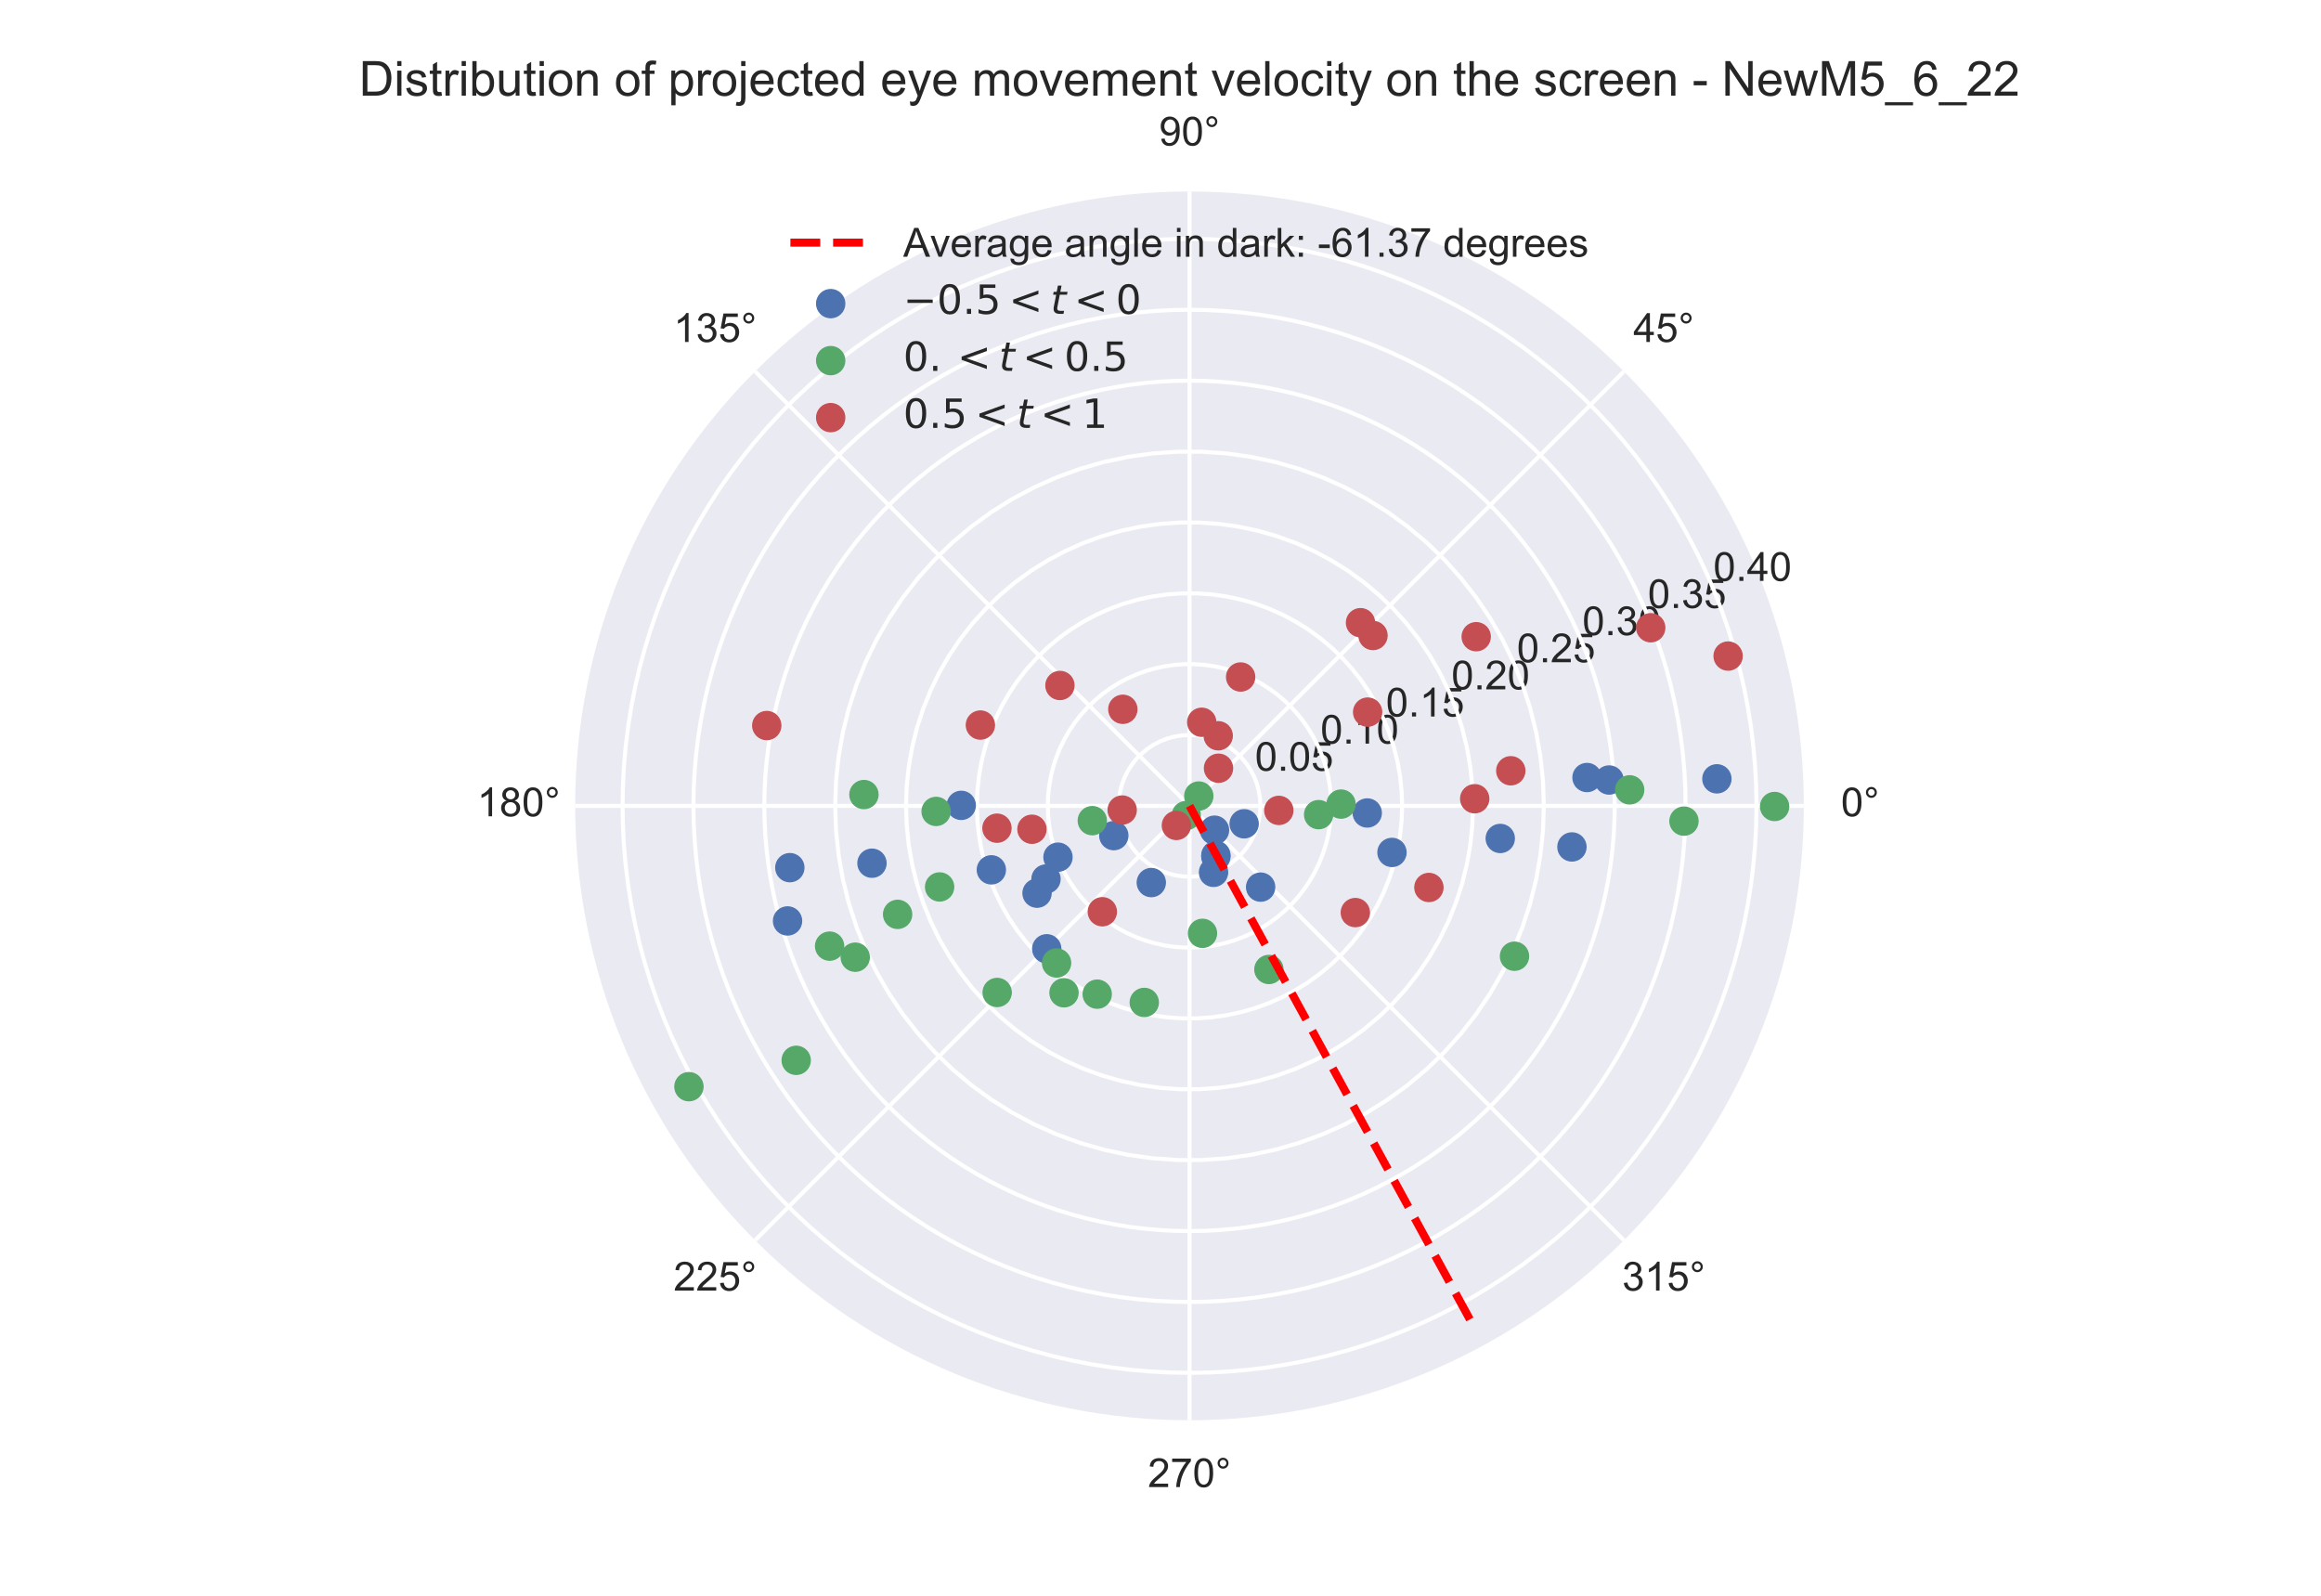 <?xml version="1.0" encoding="utf-8" standalone="no"?>
<!DOCTYPE svg PUBLIC "-//W3C//DTD SVG 1.1//EN"
  "http://www.w3.org/Graphics/SVG/1.1/DTD/svg11.dtd">
<!-- Created with matplotlib (https://matplotlib.org/) -->
<svg height="396pt" version="1.1" viewBox="0 0 576 396" width="576pt" xmlns="http://www.w3.org/2000/svg" xmlns:xlink="http://www.w3.org/1999/xlink">
 <defs>
  <style type="text/css">
*{stroke-linecap:butt;stroke-linejoin:round;}
  </style>
 </defs>
 <g id="figure_1">
  <g id="patch_1">
   <path d="M 0 396 
L 576 396 
L 576 0 
L 0 0 
z
" style="fill:#ffffff;"/>
  </g>
  <g id="axes_1">
   <g id="patch_2">
    <path d="M 447.66 199.98 
C 447.66 179.959 443.716 160.133 436.055 141.636 
C 428.393 123.139 417.162 106.331 403.005 92.174 
C 388.849 78.018 372.041 66.787 353.544 59.125 
C 335.047 51.464 315.221 47.52 295.2 47.52 
C 275.179 47.52 255.353 51.464 236.856 59.125 
C 218.359 66.787 201.551 78.018 187.394 92.174 
C 173.238 106.331 162.007 123.139 154.345 141.636 
C 146.684 160.133 142.74 179.959 142.74 199.98 
C 142.74 220.001 146.684 239.827 154.345 258.324 
C 162.007 276.821 173.238 293.629 187.394 307.786 
C 201.551 321.942 218.359 333.173 236.856 340.835 
C 255.353 348.496 275.179 352.44 295.2 352.44 
C 315.221 352.44 335.047 348.496 353.544 340.835 
C 372.041 333.173 388.849 321.942 403.005 307.786 
C 417.162 293.629 428.393 276.821 436.055 258.324 
C 443.716 239.827 447.66 220.001 447.66 199.98 
M 295.2 199.98 
C 295.2 199.98 295.2 199.98 295.2 199.98 
C 295.2 199.98 295.2 199.98 295.2 199.98 
C 295.2 199.98 295.2 199.98 295.2 199.98 
C 295.2 199.98 295.2 199.98 295.2 199.98 
C 295.2 199.98 295.2 199.98 295.2 199.98 
C 295.2 199.98 295.2 199.98 295.2 199.98 
C 295.2 199.98 295.2 199.98 295.2 199.98 
C 295.2 199.98 295.2 199.98 295.2 199.98 
C 295.2 199.98 295.2 199.98 295.2 199.98 
C 295.2 199.98 295.2 199.98 295.2 199.98 
C 295.2 199.98 295.2 199.98 295.2 199.98 
C 295.2 199.98 295.2 199.98 295.2 199.98 
C 295.2 199.98 295.2 199.98 295.2 199.98 
C 295.2 199.98 295.2 199.98 295.2 199.98 
C 295.2 199.98 295.2 199.98 295.2 199.98 
C 295.2 199.98 295.2 199.98 295.2 199.98 
M 447.66 199.98 
z
" style="fill:#eaeaf2;"/>
   </g>
   <g id="matplotlib.axis_1">
    <g id="xtick_1">
     <g id="line2d_1">
      <path clip-path="url(#pea3861be39)" d="M 295.2 199.98 
L 447.66 199.98 
" style="fill:none;stroke:#ffffff;stroke-linecap:round;"/>
     </g>
     <g id="text_1">
      <!-- 0° -->
      <defs>
       <path d="M 4.156 35.297 
Q 4.156 48 6.766 55.734 
Q 9.375 63.484 14.516 67.672 
Q 19.672 71.875 27.484 71.875 
Q 33.25 71.875 37.594 69.547 
Q 41.938 67.234 44.766 62.859 
Q 47.609 58.5 49.219 52.219 
Q 50.828 45.953 50.828 35.297 
Q 50.828 22.703 48.234 14.969 
Q 45.656 7.234 40.5 3 
Q 35.359 -1.219 27.484 -1.219 
Q 17.141 -1.219 11.234 6.203 
Q 4.156 15.141 4.156 35.297 
z
M 13.188 35.297 
Q 13.188 17.672 17.312 11.828 
Q 21.438 6 27.484 6 
Q 33.547 6 37.672 11.859 
Q 41.797 17.719 41.797 35.297 
Q 41.797 52.984 37.672 58.781 
Q 33.547 64.594 27.391 64.594 
Q 21.344 64.594 17.719 59.469 
Q 13.188 52.938 13.188 35.297 
z
" id="ArialMT-48"/>
       <path d="M 6.25 59.281 
Q 6.25 64.891 10.219 68.844 
Q 14.203 72.797 19.781 72.797 
Q 25.438 72.797 29.391 68.844 
Q 33.344 64.891 33.344 59.281 
Q 33.344 53.656 29.359 49.672 
Q 25.391 45.703 19.781 45.703 
Q 14.203 45.703 10.219 49.656 
Q 6.25 53.609 6.25 59.281 
z
M 11.578 59.281 
Q 11.578 55.859 13.984 53.438 
Q 16.406 51.031 19.828 51.031 
Q 23.188 51.031 25.609 53.438 
Q 28.031 55.859 28.031 59.281 
Q 28.031 62.703 25.609 65.109 
Q 23.188 67.531 19.828 67.531 
Q 16.406 67.531 13.984 65.109 
Q 11.578 62.703 11.578 59.281 
z
" id="ArialMT-176"/>
      </defs>
      <g style="fill:#262626;" transform="translate(456.88 202.565)scale(0.1 -0.1)">
       <use xlink:href="#ArialMT-48"/>
       <use x="55.615" xlink:href="#ArialMT-176"/>
      </g>
     </g>
    </g>
    <g id="xtick_2">
     <g id="line2d_2">
      <path clip-path="url(#pea3861be39)" d="M 295.2 199.98 
L 403.005 92.174 
" style="fill:none;stroke:#ffffff;stroke-linecap:round;"/>
     </g>
     <g id="text_2">
      <!-- 45° -->
      <defs>
       <path d="M 32.328 0 
L 32.328 17.141 
L 1.266 17.141 
L 1.266 25.203 
L 33.938 71.578 
L 41.109 71.578 
L 41.109 25.203 
L 50.781 25.203 
L 50.781 17.141 
L 41.109 17.141 
L 41.109 0 
z
M 32.328 25.203 
L 32.328 57.469 
L 9.906 25.203 
z
" id="ArialMT-52"/>
       <path d="M 4.156 18.75 
L 13.375 19.531 
Q 14.406 12.797 18.141 9.391 
Q 21.875 6 27.156 6 
Q 33.5 6 37.891 10.781 
Q 42.281 15.578 42.281 23.484 
Q 42.281 31 38.062 35.344 
Q 33.844 39.703 27 39.703 
Q 22.75 39.703 19.328 37.766 
Q 15.922 35.844 13.969 32.766 
L 5.719 33.844 
L 12.641 70.609 
L 48.25 70.609 
L 48.25 62.203 
L 19.672 62.203 
L 15.828 42.969 
Q 22.266 47.469 29.344 47.469 
Q 38.719 47.469 45.156 40.969 
Q 51.609 34.469 51.609 24.266 
Q 51.609 14.547 45.953 7.469 
Q 39.062 -1.219 27.156 -1.219 
Q 17.391 -1.219 11.203 4.25 
Q 5.031 9.719 4.156 18.75 
z
" id="ArialMT-53"/>
      </defs>
      <g style="fill:#262626;" transform="translate(405.345 84.86)scale(0.1 -0.1)">
       <use xlink:href="#ArialMT-52"/>
       <use x="55.615" xlink:href="#ArialMT-53"/>
       <use x="111.23" xlink:href="#ArialMT-176"/>
      </g>
     </g>
    </g>
    <g id="xtick_3">
     <g id="line2d_3">
      <path clip-path="url(#pea3861be39)" d="M 295.2 199.98 
L 295.2 47.52 
" style="fill:none;stroke:#ffffff;stroke-linecap:round;"/>
     </g>
     <g id="text_3">
      <!-- 90° -->
      <defs>
       <path d="M 5.469 16.547 
L 13.922 17.328 
Q 14.984 11.375 18.016 8.688 
Q 21.047 6 25.781 6 
Q 29.828 6 32.875 7.859 
Q 35.938 9.719 37.891 12.812 
Q 39.844 15.922 41.156 21.188 
Q 42.484 26.469 42.484 31.938 
Q 42.484 32.516 42.438 33.688 
Q 39.797 29.5 35.234 26.875 
Q 30.672 24.266 25.344 24.266 
Q 16.453 24.266 10.297 30.703 
Q 4.156 37.156 4.156 47.703 
Q 4.156 58.594 10.578 65.234 
Q 17 71.875 26.656 71.875 
Q 33.641 71.875 39.422 68.109 
Q 45.219 64.359 48.219 57.391 
Q 51.219 50.438 51.219 37.25 
Q 51.219 23.531 48.234 15.406 
Q 45.266 7.281 39.375 3.031 
Q 33.5 -1.219 25.594 -1.219 
Q 17.188 -1.219 11.859 3.438 
Q 6.547 8.109 5.469 16.547 
z
M 41.453 48.141 
Q 41.453 55.719 37.422 60.156 
Q 33.406 64.594 27.734 64.594 
Q 21.875 64.594 17.531 59.812 
Q 13.188 55.031 13.188 47.406 
Q 13.188 40.578 17.312 36.297 
Q 21.438 32.031 27.484 32.031 
Q 33.594 32.031 37.516 36.297 
Q 41.453 40.578 41.453 48.141 
z
" id="ArialMT-57"/>
      </defs>
      <g style="fill:#262626;" transform="translate(287.64 36.105)scale(0.1 -0.1)">
       <use xlink:href="#ArialMT-57"/>
       <use x="55.615" xlink:href="#ArialMT-48"/>
       <use x="111.23" xlink:href="#ArialMT-176"/>
      </g>
     </g>
    </g>
    <g id="xtick_4">
     <g id="line2d_4">
      <path clip-path="url(#pea3861be39)" d="M 295.2 199.98 
L 187.394 92.174 
" style="fill:none;stroke:#ffffff;stroke-linecap:round;"/>
     </g>
     <g id="text_4">
      <!-- 135° -->
      <defs>
       <path d="M 37.25 0 
L 28.469 0 
L 28.469 56 
Q 25.297 52.984 20.141 49.953 
Q 14.984 46.922 10.891 45.406 
L 10.891 53.906 
Q 18.266 57.375 23.781 62.297 
Q 29.297 67.234 31.594 71.875 
L 37.25 71.875 
z
" id="ArialMT-49"/>
       <path d="M 4.203 18.891 
L 12.984 20.062 
Q 14.5 12.594 18.141 9.297 
Q 21.781 6 27 6 
Q 33.203 6 37.469 10.297 
Q 41.75 14.594 41.75 20.953 
Q 41.75 27 37.797 30.922 
Q 33.844 34.859 27.734 34.859 
Q 25.25 34.859 21.531 33.891 
L 22.516 41.609 
Q 23.391 41.5 23.922 41.5 
Q 29.547 41.5 34.031 44.422 
Q 38.531 47.359 38.531 53.469 
Q 38.531 58.297 35.25 61.469 
Q 31.984 64.656 26.812 64.656 
Q 21.688 64.656 18.266 61.422 
Q 14.844 58.203 13.875 51.766 
L 5.078 53.328 
Q 6.688 62.156 12.391 67.016 
Q 18.109 71.875 26.609 71.875 
Q 32.469 71.875 37.391 69.359 
Q 42.328 66.844 44.938 62.5 
Q 47.562 58.156 47.562 53.266 
Q 47.562 48.641 45.062 44.828 
Q 42.578 41.016 37.703 38.766 
Q 44.047 37.312 47.562 32.688 
Q 51.078 28.078 51.078 21.141 
Q 51.078 11.766 44.234 5.25 
Q 37.406 -1.266 26.953 -1.266 
Q 17.531 -1.266 11.297 4.344 
Q 5.078 9.969 4.203 18.891 
z
" id="ArialMT-51"/>
      </defs>
      <g style="fill:#262626;" transform="translate(167.154 84.86)scale(0.1 -0.1)">
       <use xlink:href="#ArialMT-49"/>
       <use x="55.615" xlink:href="#ArialMT-51"/>
       <use x="111.23" xlink:href="#ArialMT-53"/>
       <use x="166.846" xlink:href="#ArialMT-176"/>
      </g>
     </g>
    </g>
    <g id="xtick_5">
     <g id="line2d_5">
      <path clip-path="url(#pea3861be39)" d="M 295.2 199.98 
L 142.74 199.98 
" style="fill:none;stroke:#ffffff;stroke-linecap:round;"/>
     </g>
     <g id="text_5">
      <!-- 180° -->
      <defs>
       <path d="M 17.672 38.812 
Q 12.203 40.828 9.562 44.531 
Q 6.938 48.25 6.938 53.422 
Q 6.938 61.234 12.547 66.547 
Q 18.172 71.875 27.484 71.875 
Q 36.859 71.875 42.578 66.422 
Q 48.297 60.984 48.297 53.172 
Q 48.297 48.188 45.672 44.5 
Q 43.062 40.828 37.75 38.812 
Q 44.344 36.672 47.781 31.875 
Q 51.219 27.094 51.219 20.453 
Q 51.219 11.281 44.719 5.031 
Q 38.234 -1.219 27.641 -1.219 
Q 17.047 -1.219 10.547 5.047 
Q 4.047 11.328 4.047 20.703 
Q 4.047 27.688 7.594 32.391 
Q 11.141 37.109 17.672 38.812 
z
M 15.922 53.719 
Q 15.922 48.641 19.188 45.406 
Q 22.469 42.188 27.688 42.188 
Q 32.766 42.188 36.016 45.375 
Q 39.266 48.578 39.266 53.219 
Q 39.266 58.062 35.906 61.359 
Q 32.562 64.656 27.594 64.656 
Q 22.562 64.656 19.234 61.422 
Q 15.922 58.203 15.922 53.719 
z
M 13.094 20.656 
Q 13.094 16.891 14.875 13.375 
Q 16.656 9.859 20.172 7.922 
Q 23.688 6 27.734 6 
Q 34.031 6 38.125 10.047 
Q 42.234 14.109 42.234 20.359 
Q 42.234 26.703 38.016 30.859 
Q 33.797 35.016 27.438 35.016 
Q 21.234 35.016 17.156 30.906 
Q 13.094 26.812 13.094 20.656 
z
" id="ArialMT-56"/>
      </defs>
      <g style="fill:#262626;" transform="translate(118.399 202.565)scale(0.1 -0.1)">
       <use xlink:href="#ArialMT-49"/>
       <use x="55.615" xlink:href="#ArialMT-56"/>
       <use x="111.23" xlink:href="#ArialMT-48"/>
       <use x="166.846" xlink:href="#ArialMT-176"/>
      </g>
     </g>
    </g>
    <g id="xtick_6">
     <g id="line2d_6">
      <path clip-path="url(#pea3861be39)" d="M 295.2 199.98 
L 187.394 307.786 
" style="fill:none;stroke:#ffffff;stroke-linecap:round;"/>
     </g>
     <g id="text_6">
      <!-- 225° -->
      <defs>
       <path d="M 50.344 8.453 
L 50.344 0 
L 3.031 0 
Q 2.938 3.172 4.047 6.109 
Q 5.859 10.938 9.828 15.625 
Q 13.812 20.312 21.344 26.469 
Q 33.016 36.031 37.109 41.625 
Q 41.219 47.219 41.219 52.203 
Q 41.219 57.422 37.469 61 
Q 33.734 64.594 27.734 64.594 
Q 21.391 64.594 17.578 60.781 
Q 13.766 56.984 13.719 50.25 
L 4.688 51.172 
Q 5.609 61.281 11.656 66.578 
Q 17.719 71.875 27.938 71.875 
Q 38.234 71.875 44.234 66.156 
Q 50.25 60.453 50.25 52 
Q 50.25 47.703 48.484 43.547 
Q 46.734 39.406 42.656 34.812 
Q 38.578 30.219 29.109 22.219 
Q 21.188 15.578 18.938 13.203 
Q 16.703 10.844 15.234 8.453 
z
" id="ArialMT-50"/>
      </defs>
      <g style="fill:#262626;" transform="translate(167.154 320.27)scale(0.1 -0.1)">
       <use xlink:href="#ArialMT-50"/>
       <use x="55.615" xlink:href="#ArialMT-50"/>
       <use x="111.23" xlink:href="#ArialMT-53"/>
       <use x="166.846" xlink:href="#ArialMT-176"/>
      </g>
     </g>
    </g>
    <g id="xtick_7">
     <g id="line2d_7">
      <path clip-path="url(#pea3861be39)" d="M 295.2 199.98 
L 295.2 352.44 
" style="fill:none;stroke:#ffffff;stroke-linecap:round;"/>
     </g>
     <g id="text_7">
      <!-- 270° -->
      <defs>
       <path d="M 4.734 62.203 
L 4.734 70.656 
L 51.078 70.656 
L 51.078 63.812 
Q 44.234 56.547 37.516 44.484 
Q 30.812 32.422 27.156 19.672 
Q 24.516 10.688 23.781 0 
L 14.75 0 
Q 14.891 8.453 18.062 20.406 
Q 21.234 32.375 27.172 43.484 
Q 33.109 54.594 39.797 62.203 
z
" id="ArialMT-55"/>
      </defs>
      <g style="fill:#262626;" transform="translate(284.859 369.025)scale(0.1 -0.1)">
       <use xlink:href="#ArialMT-50"/>
       <use x="55.615" xlink:href="#ArialMT-55"/>
       <use x="111.23" xlink:href="#ArialMT-48"/>
       <use x="166.846" xlink:href="#ArialMT-176"/>
      </g>
     </g>
    </g>
    <g id="xtick_8">
     <g id="line2d_8">
      <path clip-path="url(#pea3861be39)" d="M 295.2 199.98 
L 403.005 307.786 
" style="fill:none;stroke:#ffffff;stroke-linecap:round;"/>
     </g>
     <g id="text_8">
      <!-- 315° -->
      <g style="fill:#262626;" transform="translate(402.564 320.27)scale(0.1 -0.1)">
       <use xlink:href="#ArialMT-51"/>
       <use x="55.615" xlink:href="#ArialMT-49"/>
       <use x="111.23" xlink:href="#ArialMT-53"/>
       <use x="166.846" xlink:href="#ArialMT-176"/>
      </g>
     </g>
    </g>
   </g>
   <g id="matplotlib.axis_2">
    <g id="ytick_1">
     <g id="line2d_9">
      <path clip-path="url(#pea3861be39)" d="M 312.787 199.98 
L 312.691 198.142 
L 312.403 196.323 
L 311.927 194.545 
L 311.267 192.827 
L 310.431 191.186 
L 309.428 189.642 
L 308.27 188.212 
L 306.968 186.91 
L 305.538 185.752 
L 303.994 184.749 
L 302.353 183.913 
L 300.635 183.253 
L 298.857 182.777 
L 297.038 182.489 
L 295.2 182.393 
L 293.362 182.489 
L 291.543 182.777 
L 289.765 183.253 
L 288.047 183.913 
L 286.406 184.749 
L 284.862 185.752 
L 283.432 186.91 
L 282.13 188.212 
L 280.972 189.642 
L 279.969 191.186 
L 279.133 192.827 
L 278.473 194.545 
L 277.997 196.323 
L 277.709 198.142 
L 277.613 199.98 
L 277.709 201.818 
L 277.997 203.637 
L 278.473 205.415 
L 279.133 207.133 
L 279.969 208.774 
L 280.972 210.318 
L 282.13 211.748 
L 283.432 213.05 
L 284.862 214.208 
L 286.406 215.211 
L 288.047 216.047 
L 289.765 216.707 
L 291.543 217.183 
L 293.362 217.471 
L 295.2 217.567 
L 297.038 217.471 
L 298.857 217.183 
L 300.635 216.707 
L 302.353 216.047 
L 303.994 215.211 
L 305.538 214.208 
L 306.968 213.05 
L 308.27 211.748 
L 309.428 210.318 
L 310.431 208.774 
L 311.267 207.133 
L 311.927 205.415 
L 312.403 203.637 
L 312.691 201.818 
L 312.787 199.98 
L 312.787 199.98 
" style="fill:none;stroke:#ffffff;stroke-linecap:round;"/>
     </g>
     <g id="text_9">
      <!-- 0.05 -->
      <defs>
       <path d="M 9.078 0 
L 9.078 10.016 
L 19.094 10.016 
L 19.094 0 
z
" id="ArialMT-46"/>
      </defs>
      <g style="fill:#262626;" transform="translate(311.449 191.262)scale(0.1 -0.1)">
       <use xlink:href="#ArialMT-48"/>
       <use x="55.615" xlink:href="#ArialMT-46"/>
       <use x="83.398" xlink:href="#ArialMT-48"/>
       <use x="139.014" xlink:href="#ArialMT-53"/>
      </g>
     </g>
    </g>
    <g id="ytick_2">
     <g id="line2d_10">
      <path clip-path="url(#pea3861be39)" d="M 330.375 199.98 
L 330.289 197.526 
L 330.032 195.085 
L 329.606 192.667 
L 329.012 190.285 
L 328.253 187.95 
L 327.334 185.673 
L 326.257 183.466 
L 325.03 181.34 
L 323.657 179.305 
L 322.145 177.37 
L 320.503 175.546 
L 318.736 173.84 
L 316.856 172.262 
L 314.869 170.819 
L 312.787 169.518 
L 310.62 168.365 
L 308.377 167.367 
L 306.07 166.527 
L 303.71 165.85 
L 301.308 165.34 
L 298.877 164.998 
L 296.428 164.827 
L 293.972 164.827 
L 291.523 164.998 
L 289.092 165.34 
L 286.69 165.85 
L 284.33 166.527 
L 282.023 167.367 
L 279.78 168.365 
L 277.613 169.518 
L 275.531 170.819 
L 273.544 172.262 
L 271.664 173.84 
L 269.897 175.546 
L 268.255 177.37 
L 266.743 179.305 
L 265.37 181.34 
L 264.143 183.466 
L 263.066 185.673 
L 262.147 187.95 
L 261.388 190.285 
L 260.794 192.667 
L 260.368 195.085 
L 260.111 197.526 
L 260.025 199.98 
L 260.111 202.434 
L 260.368 204.875 
L 260.794 207.293 
L 261.388 209.675 
L 262.147 212.01 
L 263.066 214.287 
L 264.143 216.494 
L 265.37 218.62 
L 266.743 220.655 
L 268.255 222.59 
L 269.897 224.414 
L 271.664 226.12 
L 273.544 227.698 
L 275.531 229.141 
L 277.613 230.442 
L 279.78 231.595 
L 282.023 232.593 
L 284.33 233.433 
L 286.69 234.11 
L 289.092 234.62 
L 291.523 234.962 
L 293.972 235.133 
L 296.428 235.133 
L 298.877 234.962 
L 301.308 234.62 
L 303.71 234.11 
L 306.07 233.433 
L 308.377 232.593 
L 310.62 231.595 
L 312.787 230.442 
L 314.869 229.141 
L 316.856 227.698 
L 318.736 226.12 
L 320.503 224.414 
L 322.145 222.59 
L 323.657 220.655 
L 325.03 218.62 
L 326.257 216.494 
L 327.334 214.287 
L 328.253 212.01 
L 329.012 209.675 
L 329.606 207.293 
L 330.032 204.875 
L 330.289 202.434 
L 330.375 199.98 
L 330.375 199.98 
" style="fill:none;stroke:#ffffff;stroke-linecap:round;"/>
     </g>
     <g id="text_10">
      <!-- 0.10 -->
      <g style="fill:#262626;" transform="translate(327.697 184.532)scale(0.1 -0.1)">
       <use xlink:href="#ArialMT-48"/>
       <use x="55.615" xlink:href="#ArialMT-46"/>
       <use x="83.398" xlink:href="#ArialMT-49"/>
       <use x="139.014" xlink:href="#ArialMT-48"/>
      </g>
     </g>
    </g>
    <g id="ytick_3">
     <g id="line2d_11">
      <path clip-path="url(#pea3861be39)" d="M 347.962 199.98 
L 347.834 196.3 
L 347.449 192.637 
L 346.809 189.01 
L 345.918 185.437 
L 344.78 181.934 
L 343.401 178.52 
L 341.786 175.21 
L 339.945 172.02 
L 337.885 168.967 
L 335.618 166.065 
L 333.154 163.328 
L 330.505 160.77 
L 327.684 158.403 
L 324.704 156.238 
L 321.581 154.287 
L 318.329 152.558 
L 314.965 151.06 
L 311.504 149.8 
L 307.964 148.785 
L 304.362 148.02 
L 300.715 147.507 
L 297.041 147.25 
L 293.359 147.25 
L 289.685 147.507 
L 286.038 148.02 
L 282.436 148.785 
L 278.896 149.8 
L 275.435 151.06 
L 272.071 152.558 
L 268.819 154.287 
L 265.696 156.238 
L 262.716 158.403 
L 259.895 160.77 
L 257.246 163.328 
L 254.782 166.065 
L 252.515 168.967 
L 250.455 172.02 
L 248.614 175.21 
L 246.999 178.52 
L 245.62 181.934 
L 244.482 185.437 
L 243.591 189.01 
L 242.951 192.637 
L 242.566 196.3 
L 242.438 199.98 
L 242.566 203.66 
L 242.951 207.323 
L 243.591 210.95 
L 244.482 214.523 
L 245.62 218.026 
L 246.999 221.44 
L 248.614 224.75 
L 250.455 227.94 
L 252.515 230.993 
L 254.782 233.895 
L 257.246 236.632 
L 259.895 239.19 
L 262.716 241.557 
L 265.696 243.722 
L 268.819 245.673 
L 272.071 247.402 
L 275.435 248.9 
L 278.896 250.16 
L 282.436 251.175 
L 286.038 251.94 
L 289.685 252.453 
L 293.359 252.71 
L 297.041 252.71 
L 300.715 252.453 
L 304.362 251.94 
L 307.964 251.175 
L 311.504 250.16 
L 314.965 248.9 
L 318.329 247.402 
L 321.581 245.673 
L 324.704 243.722 
L 327.684 241.557 
L 330.505 239.19 
L 333.154 236.632 
L 335.618 233.895 
L 337.885 230.993 
L 339.945 227.94 
L 341.786 224.75 
L 343.401 221.44 
L 344.78 218.026 
L 345.918 214.523 
L 346.809 210.95 
L 347.449 207.323 
L 347.834 203.66 
L 347.962 199.98 
L 347.962 199.98 
" style="fill:none;stroke:#ffffff;stroke-linecap:round;"/>
     </g>
     <g id="text_11">
      <!-- 0.15 -->
      <g style="fill:#262626;" transform="translate(343.946 177.801)scale(0.1 -0.1)">
       <use xlink:href="#ArialMT-48"/>
       <use x="55.615" xlink:href="#ArialMT-46"/>
       <use x="83.398" xlink:href="#ArialMT-49"/>
       <use x="139.014" xlink:href="#ArialMT-53"/>
      </g>
     </g>
    </g>
    <g id="ytick_4">
     <g id="line2d_12">
      <path clip-path="url(#pea3861be39)" d="M 365.549 199.98 
L 365.378 195.073 
L 364.865 190.189 
L 364.012 185.354 
L 362.824 180.589 
L 361.307 175.919 
L 359.467 171.366 
L 357.315 166.953 
L 354.86 162.7 
L 352.114 158.63 
L 349.091 154.76 
L 345.805 151.111 
L 342.273 147.7 
L 338.511 144.544 
L 334.539 141.658 
L 330.375 139.056 
L 326.039 136.75 
L 321.553 134.753 
L 316.939 133.074 
L 312.219 131.72 
L 307.416 130.699 
L 302.554 130.016 
L 297.655 129.673 
L 292.745 129.673 
L 287.846 130.016 
L 282.984 130.699 
L 278.181 131.72 
L 273.461 133.074 
L 268.847 134.753 
L 264.361 136.75 
L 260.025 139.056 
L 255.861 141.658 
L 251.889 144.544 
L 248.127 147.7 
L 244.595 151.111 
L 241.309 154.76 
L 238.286 158.63 
L 235.54 162.7 
L 233.085 166.953 
L 230.933 171.366 
L 229.093 175.919 
L 227.576 180.589 
L 226.388 185.354 
L 225.535 190.189 
L 225.022 195.073 
L 224.851 199.98 
L 225.022 204.887 
L 225.535 209.771 
L 226.388 214.606 
L 227.576 219.371 
L 229.093 224.041 
L 230.933 228.594 
L 233.085 233.007 
L 235.54 237.26 
L 238.286 241.33 
L 241.309 245.2 
L 244.595 248.849 
L 248.127 252.26 
L 251.889 255.416 
L 255.861 258.302 
L 260.025 260.904 
L 264.361 263.21 
L 268.847 265.207 
L 273.461 266.886 
L 278.181 268.24 
L 282.984 269.261 
L 287.846 269.944 
L 292.745 270.287 
L 297.655 270.287 
L 302.554 269.944 
L 307.416 269.261 
L 312.219 268.24 
L 316.939 266.886 
L 321.553 265.207 
L 326.039 263.21 
L 330.375 260.904 
L 334.539 258.302 
L 338.511 255.416 
L 342.273 252.26 
L 345.805 248.849 
L 349.091 245.2 
L 352.114 241.33 
L 354.86 237.26 
L 357.315 233.007 
L 359.467 228.594 
L 361.307 224.041 
L 362.824 219.371 
L 364.012 214.606 
L 364.865 209.771 
L 365.378 204.887 
L 365.549 199.98 
L 365.549 199.98 
" style="fill:none;stroke:#ffffff;stroke-linecap:round;"/>
     </g>
     <g id="text_12">
      <!-- 0.20 -->
      <g style="fill:#262626;" transform="translate(360.194 171.071)scale(0.1 -0.1)">
       <use xlink:href="#ArialMT-48"/>
       <use x="55.615" xlink:href="#ArialMT-46"/>
       <use x="83.398" xlink:href="#ArialMT-50"/>
       <use x="139.014" xlink:href="#ArialMT-48"/>
      </g>
     </g>
    </g>
    <g id="ytick_5">
     <g id="line2d_13">
      <path clip-path="url(#pea3861be39)" d="M 383.137 199.98 
L 382.923 193.846 
L 382.281 187.742 
L 381.215 181.697 
L 379.73 175.741 
L 377.834 169.904 
L 375.534 164.213 
L 372.844 158.696 
L 369.775 153.381 
L 366.342 148.292 
L 362.563 143.455 
L 358.456 138.894 
L 354.041 134.63 
L 349.339 130.685 
L 344.374 127.077 
L 339.168 123.825 
L 333.749 120.943 
L 328.142 118.446 
L 322.374 116.347 
L 316.474 114.655 
L 310.47 113.379 
L 304.392 112.525 
L 298.269 112.097 
L 292.131 112.097 
L 286.008 112.525 
L 279.93 113.379 
L 273.926 114.655 
L 268.026 116.347 
L 262.258 118.446 
L 256.651 120.943 
L 251.232 123.825 
L 246.026 127.077 
L 241.061 130.685 
L 236.359 134.63 
L 231.944 138.894 
L 227.837 143.455 
L 224.058 148.292 
L 220.625 153.381 
L 217.556 158.696 
L 214.866 164.213 
L 212.566 169.904 
L 210.67 175.741 
L 209.185 181.697 
L 208.119 187.742 
L 207.477 193.846 
L 207.263 199.98 
L 207.477 206.114 
L 208.119 212.218 
L 209.185 218.263 
L 210.67 224.219 
L 212.566 230.056 
L 214.866 235.747 
L 217.556 241.264 
L 220.625 246.579 
L 224.058 251.668 
L 227.837 256.505 
L 231.944 261.066 
L 236.359 265.33 
L 241.061 269.275 
L 246.026 272.883 
L 251.232 276.135 
L 256.651 279.017 
L 262.258 281.514 
L 268.026 283.613 
L 273.926 285.305 
L 279.93 286.581 
L 286.008 287.435 
L 292.131 287.863 
L 298.269 287.863 
L 304.392 287.435 
L 310.47 286.581 
L 316.474 285.305 
L 322.374 283.613 
L 328.142 281.514 
L 333.749 279.017 
L 339.168 276.135 
L 344.374 272.883 
L 349.339 269.275 
L 354.041 265.33 
L 358.456 261.066 
L 362.563 256.505 
L 366.342 251.668 
L 369.775 246.579 
L 372.844 241.264 
L 375.534 235.747 
L 377.834 230.056 
L 379.73 224.219 
L 381.215 218.263 
L 382.281 212.218 
L 382.923 206.114 
L 383.137 199.98 
L 383.137 199.98 
" style="fill:none;stroke:#ffffff;stroke-linecap:round;"/>
     </g>
     <g id="text_13">
      <!-- 0.25 -->
      <g style="fill:#262626;" transform="translate(376.443 164.341)scale(0.1 -0.1)">
       <use xlink:href="#ArialMT-48"/>
       <use x="55.615" xlink:href="#ArialMT-46"/>
       <use x="83.398" xlink:href="#ArialMT-50"/>
       <use x="139.014" xlink:href="#ArialMT-53"/>
      </g>
     </g>
    </g>
    <g id="ytick_6">
     <g id="line2d_14">
      <path clip-path="url(#pea3861be39)" d="M 400.724 199.98 
L 400.66 196.297 
L 400.467 192.619 
L 400.146 188.95 
L 399.697 185.294 
L 399.121 181.656 
L 398.418 178.04 
L 397.59 174.451 
L 396.636 170.894 
L 395.559 167.371 
L 394.36 163.889 
L 393.04 160.45 
L 391.601 157.059 
L 390.044 153.721 
L 388.372 150.439 
L 386.587 147.218 
L 384.69 144.061 
L 382.683 140.972 
L 380.571 137.954 
L 378.354 135.013 
L 376.036 132.15 
L 373.62 129.371 
L 371.108 126.677 
L 368.503 124.072 
L 365.809 121.56 
L 363.03 119.144 
L 360.167 116.826 
L 357.226 114.609 
L 354.208 112.497 
L 351.119 110.49 
L 347.962 108.593 
L 344.741 106.808 
L 341.459 105.136 
L 338.121 103.579 
L 334.73 102.14 
L 331.291 100.82 
L 327.809 99.621 
L 324.286 98.544 
L 320.729 97.59 
L 317.14 96.762 
L 313.524 96.059 
L 309.886 95.483 
L 306.23 95.034 
L 302.561 94.713 
L 298.883 94.52 
L 295.2 94.456 
L 291.517 94.52 
L 287.839 94.713 
L 284.17 95.034 
L 280.514 95.483 
L 276.876 96.059 
L 273.26 96.762 
L 269.671 97.59 
L 266.114 98.544 
L 262.591 99.621 
L 259.109 100.82 
L 255.67 102.14 
L 252.279 103.579 
L 248.941 105.136 
L 245.659 106.808 
L 242.438 108.593 
L 239.281 110.49 
L 236.192 112.497 
L 233.174 114.609 
L 230.233 116.826 
L 227.37 119.144 
L 224.591 121.56 
L 221.897 124.072 
L 219.292 126.677 
L 216.78 129.371 
L 214.364 132.15 
L 212.046 135.013 
L 209.829 137.954 
L 207.717 140.972 
L 205.71 144.061 
L 203.813 147.218 
L 202.028 150.439 
L 200.356 153.721 
L 198.799 157.059 
L 197.36 160.45 
L 196.04 163.889 
L 194.841 167.371 
L 193.764 170.894 
L 192.81 174.451 
L 191.982 178.04 
L 191.279 181.656 
L 190.703 185.294 
L 190.254 188.95 
L 189.933 192.619 
L 189.74 196.297 
L 189.676 199.98 
L 189.74 203.663 
L 189.933 207.341 
L 190.254 211.01 
L 190.703 214.666 
L 191.279 218.304 
L 191.982 221.92 
L 192.81 225.509 
L 193.764 229.066 
L 194.841 232.589 
L 196.04 236.071 
L 197.36 239.51 
L 198.799 242.901 
L 200.356 246.239 
L 202.028 249.521 
L 203.813 252.742 
L 205.71 255.899 
L 207.717 258.988 
L 209.829 262.006 
L 212.046 264.947 
L 214.364 267.81 
L 216.78 270.589 
L 219.292 273.283 
L 221.897 275.888 
L 224.591 278.4 
L 227.37 280.816 
L 230.233 283.134 
L 233.174 285.351 
L 236.192 287.463 
L 239.281 289.47 
L 242.438 291.367 
L 245.659 293.152 
L 248.941 294.824 
L 252.279 296.381 
L 255.67 297.82 
L 259.109 299.14 
L 262.591 300.339 
L 266.114 301.416 
L 269.671 302.37 
L 273.26 303.198 
L 276.876 303.901 
L 280.514 304.477 
L 284.17 304.926 
L 287.839 305.247 
L 291.517 305.44 
L 295.2 305.504 
L 298.883 305.44 
L 302.561 305.247 
L 306.23 304.926 
L 309.886 304.477 
L 313.524 303.901 
L 317.14 303.198 
L 320.729 302.37 
L 324.286 301.416 
L 327.809 300.339 
L 331.291 299.14 
L 334.73 297.82 
L 338.121 296.381 
L 341.459 294.824 
L 344.741 293.152 
L 347.962 291.367 
L 351.119 289.47 
L 354.208 287.463 
L 357.226 285.351 
L 360.167 283.134 
L 363.03 280.816 
L 365.809 278.4 
L 368.503 275.888 
L 371.108 273.283 
L 373.62 270.589 
L 376.036 267.81 
L 378.354 264.947 
L 380.571 262.006 
L 382.683 258.988 
L 384.69 255.899 
L 386.587 252.742 
L 388.372 249.521 
L 390.044 246.239 
L 391.601 242.901 
L 393.04 239.51 
L 394.36 236.071 
L 395.559 232.589 
L 396.636 229.066 
L 397.59 225.509 
L 398.418 221.92 
L 399.121 218.304 
L 399.697 214.666 
L 400.146 211.01 
L 400.467 207.341 
L 400.66 203.663 
L 400.724 199.98 
L 400.724 199.98 
" style="fill:none;stroke:#ffffff;stroke-linecap:round;"/>
     </g>
     <g id="text_14">
      <!-- 0.30 -->
      <g style="fill:#262626;" transform="translate(392.692 157.61)scale(0.1 -0.1)">
       <use xlink:href="#ArialMT-48"/>
       <use x="55.615" xlink:href="#ArialMT-46"/>
       <use x="83.398" xlink:href="#ArialMT-51"/>
       <use x="139.014" xlink:href="#ArialMT-48"/>
      </g>
     </g>
    </g>
    <g id="ytick_7">
     <g id="line2d_15">
      <path clip-path="url(#pea3861be39)" d="M 418.311 199.98 
L 418.236 195.683 
L 418.012 191.392 
L 417.637 187.111 
L 417.113 182.846 
L 416.441 178.602 
L 415.621 174.384 
L 414.655 170.197 
L 413.542 166.046 
L 412.286 161.936 
L 410.887 157.873 
L 409.347 153.862 
L 407.668 149.906 
L 405.852 146.011 
L 403.901 142.183 
L 401.818 138.424 
L 399.604 134.741 
L 397.264 131.137 
L 394.799 127.617 
L 392.213 124.185 
L 389.509 120.845 
L 386.69 117.602 
L 383.759 114.46 
L 380.72 111.421 
L 377.578 108.49 
L 374.335 105.671 
L 370.995 102.967 
L 367.563 100.381 
L 364.043 97.916 
L 360.439 95.576 
L 356.756 93.362 
L 352.997 91.279 
L 349.169 89.328 
L 345.274 87.512 
L 341.318 85.833 
L 337.307 84.293 
L 333.244 82.894 
L 329.134 81.638 
L 324.983 80.525 
L 320.796 79.559 
L 316.578 78.739 
L 312.334 78.067 
L 308.069 77.543 
L 303.788 77.168 
L 299.497 76.944 
L 295.2 76.869 
L 290.903 76.944 
L 286.612 77.168 
L 282.331 77.543 
L 278.066 78.067 
L 273.822 78.739 
L 269.604 79.559 
L 265.417 80.525 
L 261.266 81.638 
L 257.156 82.894 
L 253.093 84.293 
L 249.082 85.833 
L 245.126 87.512 
L 241.231 89.328 
L 237.403 91.279 
L 233.644 93.362 
L 229.961 95.576 
L 226.357 97.916 
L 222.837 100.381 
L 219.405 102.967 
L 216.065 105.671 
L 212.822 108.49 
L 209.68 111.421 
L 206.641 114.46 
L 203.71 117.602 
L 200.891 120.845 
L 198.187 124.185 
L 195.601 127.617 
L 193.136 131.137 
L 190.796 134.741 
L 188.582 138.424 
L 186.499 142.183 
L 184.548 146.011 
L 182.732 149.906 
L 181.053 153.862 
L 179.513 157.873 
L 178.114 161.936 
L 176.858 166.046 
L 175.745 170.197 
L 174.779 174.384 
L 173.959 178.602 
L 173.287 182.846 
L 172.763 187.111 
L 172.388 191.392 
L 172.164 195.683 
L 172.089 199.98 
L 172.164 204.277 
L 172.388 208.568 
L 172.763 212.849 
L 173.287 217.114 
L 173.959 221.358 
L 174.779 225.576 
L 175.745 229.763 
L 176.858 233.914 
L 178.114 238.024 
L 179.513 242.087 
L 181.053 246.098 
L 182.732 250.054 
L 184.548 253.949 
L 186.499 257.777 
L 188.582 261.536 
L 190.796 265.219 
L 193.136 268.823 
L 195.601 272.343 
L 198.187 275.775 
L 200.891 279.115 
L 203.71 282.358 
L 206.641 285.5 
L 209.68 288.539 
L 212.822 291.47 
L 216.065 294.289 
L 219.405 296.993 
L 222.837 299.579 
L 226.357 302.044 
L 229.961 304.384 
L 233.644 306.598 
L 237.403 308.681 
L 241.231 310.632 
L 245.126 312.448 
L 249.082 314.127 
L 253.093 315.667 
L 257.156 317.066 
L 261.266 318.322 
L 265.417 319.435 
L 269.604 320.401 
L 273.822 321.221 
L 278.066 321.893 
L 282.331 322.417 
L 286.612 322.792 
L 290.903 323.016 
L 295.2 323.091 
L 299.497 323.016 
L 303.788 322.792 
L 308.069 322.417 
L 312.334 321.893 
L 316.578 321.221 
L 320.796 320.401 
L 324.983 319.435 
L 329.134 318.322 
L 333.244 317.066 
L 337.307 315.667 
L 341.318 314.127 
L 345.274 312.448 
L 349.169 310.632 
L 352.997 308.681 
L 356.756 306.598 
L 360.439 304.384 
L 364.043 302.044 
L 367.563 299.579 
L 370.995 296.993 
L 374.335 294.289 
L 377.578 291.47 
L 380.72 288.539 
L 383.759 285.5 
L 386.69 282.358 
L 389.509 279.115 
L 392.213 275.775 
L 394.799 272.343 
L 397.264 268.823 
L 399.604 265.219 
L 401.818 261.536 
L 403.901 257.777 
L 405.852 253.949 
L 407.668 250.054 
L 409.347 246.098 
L 410.887 242.087 
L 412.286 238.024 
L 413.542 233.914 
L 414.655 229.763 
L 415.621 225.576 
L 416.441 221.358 
L 417.113 217.114 
L 417.637 212.849 
L 418.012 208.568 
L 418.236 204.277 
L 418.311 199.98 
L 418.311 199.98 
" style="fill:none;stroke:#ffffff;stroke-linecap:round;"/>
     </g>
     <g id="text_15">
      <!-- 0.35 -->
      <g style="fill:#262626;" transform="translate(408.94 150.88)scale(0.1 -0.1)">
       <use xlink:href="#ArialMT-48"/>
       <use x="55.615" xlink:href="#ArialMT-46"/>
       <use x="83.398" xlink:href="#ArialMT-51"/>
       <use x="139.014" xlink:href="#ArialMT-53"/>
      </g>
     </g>
    </g>
    <g id="ytick_8">
     <g id="line2d_16">
      <path clip-path="url(#pea3861be39)" d="M 435.899 199.98 
L 435.813 195.07 
L 435.556 190.165 
L 435.128 185.273 
L 434.53 180.399 
L 433.761 175.548 
L 432.824 170.727 
L 431.719 165.942 
L 430.448 161.198 
L 429.013 156.502 
L 427.414 151.858 
L 425.654 147.273 
L 423.735 142.753 
L 421.659 138.302 
L 419.43 133.926 
L 417.049 129.631 
L 414.519 125.421 
L 411.845 121.302 
L 409.028 117.279 
L 406.072 113.357 
L 402.982 109.541 
L 399.76 105.834 
L 396.41 102.242 
L 392.938 98.77 
L 389.346 95.42 
L 385.639 92.198 
L 381.823 89.108 
L 377.901 86.152 
L 373.878 83.335 
L 369.759 80.661 
L 365.549 78.131 
L 361.254 75.75 
L 356.878 73.521 
L 352.427 71.445 
L 347.907 69.526 
L 343.322 67.766 
L 338.678 66.167 
L 333.982 64.732 
L 329.238 63.461 
L 324.453 62.356 
L 319.632 61.419 
L 314.781 60.65 
L 309.907 60.052 
L 305.015 59.624 
L 300.11 59.367 
L 295.2 59.281 
L 290.29 59.367 
L 285.385 59.624 
L 280.493 60.052 
L 275.619 60.65 
L 270.768 61.419 
L 265.947 62.356 
L 261.162 63.461 
L 256.418 64.732 
L 251.722 66.167 
L 247.078 67.766 
L 242.493 69.526 
L 237.973 71.445 
L 233.522 73.521 
L 229.146 75.75 
L 224.851 78.131 
L 220.641 80.661 
L 216.522 83.335 
L 212.499 86.152 
L 208.577 89.108 
L 204.761 92.198 
L 201.054 95.42 
L 197.462 98.77 
L 193.99 102.242 
L 190.64 105.834 
L 187.418 109.541 
L 184.328 113.357 
L 181.372 117.279 
L 178.555 121.302 
L 175.881 125.421 
L 173.351 129.631 
L 170.97 133.926 
L 168.741 138.302 
L 166.665 142.753 
L 164.746 147.273 
L 162.986 151.858 
L 161.387 156.502 
L 159.952 161.198 
L 158.681 165.942 
L 157.576 170.727 
L 156.639 175.548 
L 155.87 180.399 
L 155.272 185.273 
L 154.844 190.165 
L 154.587 195.07 
L 154.501 199.98 
L 154.587 204.89 
L 154.844 209.795 
L 155.272 214.687 
L 155.87 219.561 
L 156.639 224.412 
L 157.576 229.233 
L 158.681 234.018 
L 159.952 238.762 
L 161.387 243.458 
L 162.986 248.102 
L 164.746 252.687 
L 166.665 257.207 
L 168.741 261.658 
L 170.97 266.034 
L 173.351 270.329 
L 175.881 274.539 
L 178.555 278.658 
L 181.372 282.681 
L 184.328 286.603 
L 187.418 290.419 
L 190.64 294.126 
L 193.99 297.718 
L 197.462 301.19 
L 201.054 304.54 
L 204.761 307.762 
L 208.577 310.852 
L 212.499 313.808 
L 216.522 316.625 
L 220.641 319.299 
L 224.851 321.829 
L 229.146 324.21 
L 233.522 326.439 
L 237.973 328.515 
L 242.493 330.434 
L 247.078 332.194 
L 251.722 333.793 
L 256.418 335.228 
L 261.162 336.499 
L 265.947 337.604 
L 270.768 338.541 
L 275.619 339.31 
L 280.493 339.908 
L 285.385 340.336 
L 290.29 340.593 
L 295.2 340.679 
L 300.11 340.593 
L 305.015 340.336 
L 309.907 339.908 
L 314.781 339.31 
L 319.632 338.541 
L 324.453 337.604 
L 329.238 336.499 
L 333.982 335.228 
L 338.678 333.793 
L 343.322 332.194 
L 347.907 330.434 
L 352.427 328.515 
L 356.878 326.439 
L 361.254 324.21 
L 365.549 321.829 
L 369.759 319.299 
L 373.878 316.625 
L 377.901 313.808 
L 381.823 310.852 
L 385.639 307.762 
L 389.346 304.54 
L 392.938 301.19 
L 396.41 297.718 
L 399.76 294.126 
L 402.982 290.419 
L 406.072 286.603 
L 409.028 282.681 
L 411.845 278.658 
L 414.519 274.539 
L 417.049 270.329 
L 419.43 266.034 
L 421.659 261.658 
L 423.735 257.207 
L 425.654 252.687 
L 427.414 248.102 
L 429.013 243.458 
L 430.448 238.762 
L 431.719 234.018 
L 432.824 229.233 
L 433.761 224.412 
L 434.53 219.561 
L 435.128 214.687 
L 435.556 209.795 
L 435.813 204.89 
L 435.899 199.98 
L 435.899 199.98 
" style="fill:none;stroke:#ffffff;stroke-linecap:round;"/>
     </g>
     <g id="text_16">
      <!-- 0.40 -->
      <g style="fill:#262626;" transform="translate(425.189 144.149)scale(0.1 -0.1)">
       <use xlink:href="#ArialMT-48"/>
       <use x="55.615" xlink:href="#ArialMT-46"/>
       <use x="83.398" xlink:href="#ArialMT-52"/>
       <use x="139.014" xlink:href="#ArialMT-48"/>
      </g>
     </g>
    </g>
   </g>
   <g id="PathCollection_1">
    <defs>
     <path d="M 0 3.5 
C 0.928 3.5 1.819 3.131 2.475 2.475 
C 3.131 1.819 3.5 0.928 3.5 0 
C 3.5 -0.928 3.131 -1.819 2.475 -2.475 
C 1.819 -3.131 0.928 -3.5 0 -3.5 
C -0.928 -3.5 -1.819 -3.131 -2.475 -2.475 
C -3.131 -1.819 -3.5 -0.928 -3.5 0 
C -3.5 0.928 -3.131 1.819 -2.475 2.475 
C -1.819 3.131 -0.928 3.5 0 3.5 
z
" id="mce670acb77" style="stroke:#4c72b0;stroke-width:0.3;"/>
    </defs>
    <g clip-path="url(#pea3861be39)">
     <use style="fill:#4c72b0;stroke:#4c72b0;stroke-width:0.3;" x="301.736" xlink:href="#mce670acb77" y="212.567"/>
     <use style="fill:#4c72b0;stroke:#4c72b0;stroke-width:0.3;" x="259.765" xlink:href="#mce670acb77" y="235.447"/>
     <use style="fill:#4c72b0;stroke:#4c72b0;stroke-width:0.3;" x="345.445" xlink:href="#mce670acb77" y="211.535"/>
     <use style="fill:#4c72b0;stroke:#4c72b0;stroke-width:0.3;" x="259.584" xlink:href="#mce670acb77" y="218.134"/>
     <use style="fill:#4c72b0;stroke:#4c72b0;stroke-width:0.3;" x="285.714" xlink:href="#mce670acb77" y="219.017"/>
     <use style="fill:#4c72b0;stroke:#4c72b0;stroke-width:0.3;" x="196.014" xlink:href="#mce670acb77" y="215.313"/>
     <use style="fill:#4c72b0;stroke:#4c72b0;stroke-width:0.3;" x="246.022" xlink:href="#mce670acb77" y="215.858"/>
     <use style="fill:#4c72b0;stroke:#4c72b0;stroke-width:0.3;" x="426.079" xlink:href="#mce670acb77" y="193.274"/>
     <use style="fill:#4c72b0;stroke:#4c72b0;stroke-width:0.3;" x="276.415" xlink:href="#mce670acb77" y="207.368"/>
     <use style="fill:#4c72b0;stroke:#4c72b0;stroke-width:0.3;" x="301.4" xlink:href="#mce670acb77" y="206.017"/>
     <use style="fill:#4c72b0;stroke:#4c72b0;stroke-width:0.3;" x="393.845" xlink:href="#mce670acb77" y="192.946"/>
     <use style="fill:#4c72b0;stroke:#4c72b0;stroke-width:0.3;" x="339.308" xlink:href="#mce670acb77" y="201.745"/>
     <use style="fill:#4c72b0;stroke:#4c72b0;stroke-width:0.3;" x="372.317" xlink:href="#mce670acb77" y="208.068"/>
     <use style="fill:#4c72b0;stroke:#4c72b0;stroke-width:0.3;" x="262.559" xlink:href="#mce670acb77" y="212.711"/>
     <use style="fill:#4c72b0;stroke:#4c72b0;stroke-width:0.3;" x="399.328" xlink:href="#mce670acb77" y="193.563"/>
     <use style="fill:#4c72b0;stroke:#4c72b0;stroke-width:0.3;" x="238.555" xlink:href="#mce670acb77" y="199.856"/>
     <use style="fill:#4c72b0;stroke:#4c72b0;stroke-width:0.3;" x="195.444" xlink:href="#mce670acb77" y="228.537"/>
     <use style="fill:#4c72b0;stroke:#4c72b0;stroke-width:0.3;" x="312.852" xlink:href="#mce670acb77" y="220.147"/>
     <use style="fill:#4c72b0;stroke:#4c72b0;stroke-width:0.3;" x="390.104" xlink:href="#mce670acb77" y="210.174"/>
     <use style="fill:#4c72b0;stroke:#4c72b0;stroke-width:0.3;" x="216.393" xlink:href="#mce670acb77" y="214.212"/>
     <use style="fill:#4c72b0;stroke:#4c72b0;stroke-width:0.3;" x="301.159" xlink:href="#mce670acb77" y="216.481"/>
     <use style="fill:#4c72b0;stroke:#4c72b0;stroke-width:0.3;" x="301.74" xlink:href="#mce670acb77" y="212.256"/>
     <use style="fill:#4c72b0;stroke:#4c72b0;stroke-width:0.3;" x="257.361" xlink:href="#mce670acb77" y="221.646"/>
     <use style="fill:#4c72b0;stroke:#4c72b0;stroke-width:0.3;" x="308.759" xlink:href="#mce670acb77" y="204.429"/>
    </g>
   </g>
   <g id="PathCollection_2">
    <defs>
     <path d="M 0 3.5 
C 0.928 3.5 1.819 3.131 2.475 2.475 
C 3.131 1.819 3.5 0.928 3.5 0 
C 3.5 -0.928 3.131 -1.819 2.475 -2.475 
C 1.819 -3.131 0.928 -3.5 0 -3.5 
C -0.928 -3.5 -1.819 -3.131 -2.475 -2.475 
C -3.131 -1.819 -3.5 -0.928 -3.5 0 
C -3.5 0.928 -3.131 1.819 -2.475 2.475 
C -1.819 3.131 -0.928 3.5 0 3.5 
z
" id="m5278460f80" style="stroke:#55a868;stroke-width:0.3;"/>
    </defs>
    <g clip-path="url(#pea3861be39)">
     <use style="fill:#55a868;stroke:#55a868;stroke-width:0.3;" x="294.394" xlink:href="#m5278460f80" y="202.376"/>
     <use style="fill:#55a868;stroke:#55a868;stroke-width:0.3;" x="404.435" xlink:href="#m5278460f80" y="196.008"/>
     <use style="fill:#55a868;stroke:#55a868;stroke-width:0.3;" x="271.075" xlink:href="#m5278460f80" y="203.653"/>
     <use style="fill:#55a868;stroke:#55a868;stroke-width:0.3;" x="332.807" xlink:href="#m5278460f80" y="199.542"/>
     <use style="fill:#55a868;stroke:#55a868;stroke-width:0.3;" x="297.503" xlink:href="#m5278460f80" y="197.542"/>
     <use style="fill:#55a868;stroke:#55a868;stroke-width:0.3;" x="232.313" xlink:href="#m5278460f80" y="201.361"/>
     <use style="fill:#55a868;stroke:#55a868;stroke-width:0.3;" x="214.4" xlink:href="#m5278460f80" y="197.176"/>
     <use style="fill:#55a868;stroke:#55a868;stroke-width:0.3;" x="327.242" xlink:href="#m5278460f80" y="202.156"/>
     <use style="fill:#55a868;stroke:#55a868;stroke-width:0.3;" x="222.763" xlink:href="#m5278460f80" y="226.905"/>
     <use style="fill:#55a868;stroke:#55a868;stroke-width:0.3;" x="440.4" xlink:href="#m5278460f80" y="200.136"/>
     <use style="fill:#55a868;stroke:#55a868;stroke-width:0.3;" x="233.183" xlink:href="#m5278460f80" y="220.103"/>
     <use style="fill:#55a868;stroke:#55a868;stroke-width:0.3;" x="205.882" xlink:href="#m5278460f80" y="234.791"/>
     <use style="fill:#55a868;stroke:#55a868;stroke-width:0.3;" x="298.42" xlink:href="#m5278460f80" y="231.611"/>
     <use style="fill:#55a868;stroke:#55a868;stroke-width:0.3;" x="247.466" xlink:href="#m5278460f80" y="246.289"/>
     <use style="fill:#55a868;stroke:#55a868;stroke-width:0.3;" x="375.848" xlink:href="#m5278460f80" y="237.296"/>
     <use style="fill:#55a868;stroke:#55a868;stroke-width:0.3;" x="283.974" xlink:href="#m5278460f80" y="248.759"/>
     <use style="fill:#55a868;stroke:#55a868;stroke-width:0.3;" x="197.591" xlink:href="#m5278460f80" y="263.129"/>
     <use style="fill:#55a868;stroke:#55a868;stroke-width:0.3;" x="264.053" xlink:href="#m5278460f80" y="246.366"/>
     <use style="fill:#55a868;stroke:#55a868;stroke-width:0.3;" x="170.971" xlink:href="#m5278460f80" y="269.665"/>
     <use style="fill:#55a868;stroke:#55a868;stroke-width:0.3;" x="314.901" xlink:href="#m5278460f80" y="240.581"/>
     <use style="fill:#55a868;stroke:#55a868;stroke-width:0.3;" x="417.909" xlink:href="#m5278460f80" y="203.77"/>
     <use style="fill:#55a868;stroke:#55a868;stroke-width:0.3;" x="212.243" xlink:href="#m5278460f80" y="237.537"/>
     <use style="fill:#55a868;stroke:#55a868;stroke-width:0.3;" x="262.208" xlink:href="#m5278460f80" y="238.967"/>
     <use style="fill:#55a868;stroke:#55a868;stroke-width:0.3;" x="272.296" xlink:href="#m5278460f80" y="246.709"/>
    </g>
   </g>
   <g id="PathCollection_3">
    <defs>
     <path d="M 0 3.5 
C 0.928 3.5 1.819 3.131 2.475 2.475 
C 3.131 1.819 3.5 0.928 3.5 0 
C 3.5 -0.928 3.131 -1.819 2.475 -2.475 
C 1.819 -3.131 0.928 -3.5 0 -3.5 
C -0.928 -3.5 -1.819 -3.131 -2.475 -2.475 
C -3.131 -1.819 -3.5 -0.928 -3.5 0 
C -3.5 0.928 -3.131 1.819 -2.475 2.475 
C -1.819 3.131 -0.928 3.5 0 3.5 
z
" id="m3ba95c3f53" style="stroke:#c44e52;stroke-width:0.3;"/>
    </defs>
    <g clip-path="url(#pea3861be39)">
     <use style="fill:#c44e52;stroke:#c44e52;stroke-width:0.3;" x="336.351" xlink:href="#m3ba95c3f53" y="226.462"/>
     <use style="fill:#c44e52;stroke:#c44e52;stroke-width:0.3;" x="273.564" xlink:href="#m3ba95c3f53" y="226.255"/>
     <use style="fill:#c44e52;stroke:#c44e52;stroke-width:0.3;" x="354.609" xlink:href="#m3ba95c3f53" y="220.233"/>
     <use style="fill:#c44e52;stroke:#c44e52;stroke-width:0.3;" x="374.93" xlink:href="#m3ba95c3f53" y="191.269"/>
     <use style="fill:#c44e52;stroke:#c44e52;stroke-width:0.3;" x="278.492" xlink:href="#m3ba95c3f53" y="201.017"/>
     <use style="fill:#c44e52;stroke:#c44e52;stroke-width:0.3;" x="256.098" xlink:href="#m3ba95c3f53" y="205.782"/>
     <use style="fill:#c44e52;stroke:#c44e52;stroke-width:0.3;" x="365.975" xlink:href="#m3ba95c3f53" y="198.211"/>
     <use style="fill:#c44e52;stroke:#c44e52;stroke-width:0.3;" x="317.362" xlink:href="#m3ba95c3f53" y="201.107"/>
     <use style="fill:#c44e52;stroke:#c44e52;stroke-width:0.3;" x="291.942" xlink:href="#m3ba95c3f53" y="204.838"/>
     <use style="fill:#c44e52;stroke:#c44e52;stroke-width:0.3;" x="247.419" xlink:href="#m3ba95c3f53" y="205.52"/>
     <use style="fill:#c44e52;stroke:#c44e52;stroke-width:0.3;" x="302.396" xlink:href="#m3ba95c3f53" y="190.641"/>
     <use style="fill:#c44e52;stroke:#c44e52;stroke-width:0.3;" x="409.66" xlink:href="#m3ba95c3f53" y="155.779"/>
     <use style="fill:#c44e52;stroke:#c44e52;stroke-width:0.3;" x="278.652" xlink:href="#m3ba95c3f53" y="176.017"/>
     <use style="fill:#c44e52;stroke:#c44e52;stroke-width:0.3;" x="298.232" xlink:href="#m3ba95c3f53" y="179.237"/>
     <use style="fill:#c44e52;stroke:#c44e52;stroke-width:0.3;" x="339.403" xlink:href="#m3ba95c3f53" y="176.718"/>
     <use style="fill:#c44e52;stroke:#c44e52;stroke-width:0.3;" x="302.323" xlink:href="#m3ba95c3f53" y="182.584"/>
     <use style="fill:#c44e52;stroke:#c44e52;stroke-width:0.3;" x="366.347" xlink:href="#m3ba95c3f53" y="158.004"/>
     <use style="fill:#c44e52;stroke:#c44e52;stroke-width:0.3;" x="190.287" xlink:href="#m3ba95c3f53" y="180.048"/>
     <use style="fill:#c44e52;stroke:#c44e52;stroke-width:0.3;" x="340.738" xlink:href="#m3ba95c3f53" y="157.708"/>
     <use style="fill:#c44e52;stroke:#c44e52;stroke-width:0.3;" x="337.633" xlink:href="#m3ba95c3f53" y="154.526"/>
     <use style="fill:#c44e52;stroke:#c44e52;stroke-width:0.3;" x="263.044" xlink:href="#m3ba95c3f53" y="170.105"/>
     <use style="fill:#c44e52;stroke:#c44e52;stroke-width:0.3;" x="307.887" xlink:href="#m3ba95c3f53" y="168.001"/>
     <use style="fill:#c44e52;stroke:#c44e52;stroke-width:0.3;" x="428.863" xlink:href="#m3ba95c3f53" y="162.81"/>
     <use style="fill:#c44e52;stroke:#c44e52;stroke-width:0.3;" x="243.302" xlink:href="#m3ba95c3f53" y="179.927"/>
    </g>
   </g>
   <g id="line2d_17">
    <path clip-path="url(#pea3861be39)" d="M 295.2 199.98 
L 364.777 327.424 
" style="fill:none;stroke:#ff0000;stroke-dasharray:7.4,3.2;stroke-dashoffset:0;stroke-width:2;"/>
   </g>
   <g id="patch_3">
    <path d="M 447.66 199.98 
C 447.66 179.959 443.716 160.133 436.055 141.636 
C 428.393 123.139 417.162 106.331 403.005 92.174 
C 388.849 78.018 372.041 66.787 353.544 59.125 
C 335.047 51.464 315.221 47.52 295.2 47.52 
C 275.179 47.52 255.353 51.464 236.856 59.125 
C 218.359 66.787 201.551 78.018 187.394 92.174 
C 173.238 106.331 162.007 123.139 154.345 141.636 
C 146.684 160.133 142.74 179.959 142.74 199.98 
C 142.74 220.001 146.684 239.827 154.345 258.324 
C 162.007 276.821 173.238 293.629 187.394 307.786 
C 201.551 321.942 218.359 333.173 236.856 340.835 
C 255.353 348.496 275.179 352.44 295.2 352.44 
C 315.221 352.44 335.047 348.496 353.544 340.835 
C 372.041 333.173 388.849 321.942 403.005 307.786 
C 417.162 293.629 428.393 276.821 436.055 258.324 
C 443.716 239.827 447.66 220.001 447.66 199.98 
" style="fill:none;"/>
   </g>
   <g id="text_17">
    <!-- Distribution of projected eye movement velocity on the screen - NewM5_6_22 -->
    <defs>
     <path d="M 7.719 0 
L 7.719 71.578 
L 32.375 71.578 
Q 40.719 71.578 45.125 70.562 
Q 51.266 69.141 55.609 65.438 
Q 61.281 60.641 64.078 53.188 
Q 66.891 45.75 66.891 36.188 
Q 66.891 28.031 64.984 21.734 
Q 63.094 15.438 60.109 11.297 
Q 57.125 7.172 53.578 4.797 
Q 50.047 2.438 45.047 1.219 
Q 40.047 0 33.547 0 
z
M 17.188 8.453 
L 32.469 8.453 
Q 39.547 8.453 43.578 9.766 
Q 47.609 11.078 50 13.484 
Q 53.375 16.844 55.25 22.531 
Q 57.125 28.219 57.125 36.328 
Q 57.125 47.562 53.438 53.594 
Q 49.75 59.625 44.484 61.672 
Q 40.672 63.141 32.234 63.141 
L 17.188 63.141 
z
" id="ArialMT-68"/>
     <path d="M 6.641 61.469 
L 6.641 71.578 
L 15.438 71.578 
L 15.438 61.469 
z
M 6.641 0 
L 6.641 51.859 
L 15.438 51.859 
L 15.438 0 
z
" id="ArialMT-105"/>
     <path d="M 3.078 15.484 
L 11.766 16.844 
Q 12.5 11.625 15.844 8.844 
Q 19.188 6.062 25.203 6.062 
Q 31.25 6.062 34.172 8.516 
Q 37.109 10.984 37.109 14.312 
Q 37.109 17.281 34.516 19 
Q 32.719 20.172 25.531 21.969 
Q 15.875 24.422 12.141 26.203 
Q 8.406 27.984 6.469 31.125 
Q 4.547 34.281 4.547 38.094 
Q 4.547 41.547 6.125 44.5 
Q 7.719 47.469 10.453 49.422 
Q 12.5 50.922 16.031 51.969 
Q 19.578 53.031 23.641 53.031 
Q 29.734 53.031 34.344 51.266 
Q 38.969 49.516 41.156 46.5 
Q 43.359 43.5 44.188 38.484 
L 35.594 37.312 
Q 35.016 41.312 32.203 43.547 
Q 29.391 45.797 24.266 45.797 
Q 18.219 45.797 15.625 43.797 
Q 13.031 41.797 13.031 39.109 
Q 13.031 37.406 14.109 36.031 
Q 15.188 34.625 17.484 33.688 
Q 18.797 33.203 25.25 31.453 
Q 34.578 28.953 38.25 27.359 
Q 41.938 25.781 44.031 22.75 
Q 46.141 19.734 46.141 15.234 
Q 46.141 10.844 43.578 6.953 
Q 41.016 3.078 36.172 0.953 
Q 31.344 -1.172 25.25 -1.172 
Q 15.141 -1.172 9.844 3.031 
Q 4.547 7.234 3.078 15.484 
z
" id="ArialMT-115"/>
     <path d="M 25.781 7.859 
L 27.047 0.094 
Q 23.344 -0.688 20.406 -0.688 
Q 15.625 -0.688 12.984 0.828 
Q 10.359 2.344 9.281 4.812 
Q 8.203 7.281 8.203 15.188 
L 8.203 45.016 
L 1.766 45.016 
L 1.766 51.859 
L 8.203 51.859 
L 8.203 64.703 
L 16.938 69.969 
L 16.938 51.859 
L 25.781 51.859 
L 25.781 45.016 
L 16.938 45.016 
L 16.938 14.703 
Q 16.938 10.938 17.406 9.859 
Q 17.875 8.797 18.922 8.156 
Q 19.969 7.516 21.922 7.516 
Q 23.391 7.516 25.781 7.859 
z
" id="ArialMT-116"/>
     <path d="M 6.5 0 
L 6.5 51.859 
L 14.406 51.859 
L 14.406 44 
Q 17.438 49.516 20 51.266 
Q 22.562 53.031 25.641 53.031 
Q 30.078 53.031 34.672 50.203 
L 31.641 42.047 
Q 28.422 43.953 25.203 43.953 
Q 22.312 43.953 20.016 42.219 
Q 17.719 40.484 16.75 37.406 
Q 15.281 32.719 15.281 27.156 
L 15.281 0 
z
" id="ArialMT-114"/>
     <path d="M 14.703 0 
L 6.547 0 
L 6.547 71.578 
L 15.328 71.578 
L 15.328 46.047 
Q 20.906 53.031 29.547 53.031 
Q 34.328 53.031 38.594 51.094 
Q 42.875 49.172 45.625 45.672 
Q 48.391 42.188 49.953 37.25 
Q 51.516 32.328 51.516 26.703 
Q 51.516 13.375 44.922 6.094 
Q 38.328 -1.172 29.109 -1.172 
Q 19.922 -1.172 14.703 6.5 
z
M 14.594 26.312 
Q 14.594 17 17.141 12.844 
Q 21.297 6.062 28.375 6.062 
Q 34.125 6.062 38.328 11.062 
Q 42.531 16.062 42.531 25.984 
Q 42.531 36.141 38.5 40.969 
Q 34.469 45.797 28.766 45.797 
Q 23 45.797 18.797 40.797 
Q 14.594 35.797 14.594 26.312 
z
" id="ArialMT-98"/>
     <path d="M 40.578 0 
L 40.578 7.625 
Q 34.516 -1.172 24.125 -1.172 
Q 19.531 -1.172 15.547 0.578 
Q 11.578 2.344 9.641 5 
Q 7.719 7.672 6.938 11.531 
Q 6.391 14.109 6.391 19.734 
L 6.391 51.859 
L 15.188 51.859 
L 15.188 23.094 
Q 15.188 16.219 15.719 13.812 
Q 16.547 10.359 19.234 8.375 
Q 21.922 6.391 25.875 6.391 
Q 29.828 6.391 33.297 8.422 
Q 36.766 10.453 38.203 13.938 
Q 39.656 17.438 39.656 24.078 
L 39.656 51.859 
L 48.438 51.859 
L 48.438 0 
z
" id="ArialMT-117"/>
     <path d="M 3.328 25.922 
Q 3.328 40.328 11.328 47.266 
Q 18.016 53.031 27.641 53.031 
Q 38.328 53.031 45.109 46.016 
Q 51.906 39.016 51.906 26.656 
Q 51.906 16.656 48.906 10.906 
Q 45.906 5.172 40.156 2 
Q 34.422 -1.172 27.641 -1.172 
Q 16.75 -1.172 10.031 5.812 
Q 3.328 12.797 3.328 25.922 
z
M 12.359 25.922 
Q 12.359 15.969 16.703 11.016 
Q 21.047 6.062 27.641 6.062 
Q 34.188 6.062 38.531 11.031 
Q 42.875 16.016 42.875 26.219 
Q 42.875 35.844 38.5 40.797 
Q 34.125 45.75 27.641 45.75 
Q 21.047 45.75 16.703 40.812 
Q 12.359 35.891 12.359 25.922 
z
" id="ArialMT-111"/>
     <path d="M 6.594 0 
L 6.594 51.859 
L 14.5 51.859 
L 14.5 44.484 
Q 20.219 53.031 31 53.031 
Q 35.688 53.031 39.625 51.344 
Q 43.562 49.656 45.516 46.922 
Q 47.469 44.188 48.25 40.438 
Q 48.734 37.984 48.734 31.891 
L 48.734 0 
L 39.938 0 
L 39.938 31.547 
Q 39.938 36.922 38.906 39.578 
Q 37.891 42.234 35.281 43.812 
Q 32.672 45.406 29.156 45.406 
Q 23.531 45.406 19.453 41.844 
Q 15.375 38.281 15.375 28.328 
L 15.375 0 
z
" id="ArialMT-110"/>
     <path id="ArialMT-32"/>
     <path d="M 8.688 0 
L 8.688 45.016 
L 0.922 45.016 
L 0.922 51.859 
L 8.688 51.859 
L 8.688 57.375 
Q 8.688 62.594 9.625 65.141 
Q 10.891 68.562 14.078 70.672 
Q 17.281 72.797 23.047 72.797 
Q 26.766 72.797 31.25 71.922 
L 29.938 64.266 
Q 27.203 64.75 24.75 64.75 
Q 20.75 64.75 19.094 63.031 
Q 17.438 61.328 17.438 56.641 
L 17.438 51.859 
L 27.547 51.859 
L 27.547 45.016 
L 17.438 45.016 
L 17.438 0 
z
" id="ArialMT-102"/>
     <path d="M 6.594 -19.875 
L 6.594 51.859 
L 14.594 51.859 
L 14.594 45.125 
Q 17.438 49.078 21 51.047 
Q 24.562 53.031 29.641 53.031 
Q 36.281 53.031 41.359 49.609 
Q 46.438 46.188 49.016 39.953 
Q 51.609 33.734 51.609 26.312 
Q 51.609 18.359 48.75 11.984 
Q 45.906 5.609 40.453 2.219 
Q 35.016 -1.172 29 -1.172 
Q 24.609 -1.172 21.109 0.688 
Q 17.625 2.547 15.375 5.375 
L 15.375 -19.875 
z
M 14.547 25.641 
Q 14.547 15.625 18.594 10.844 
Q 22.656 6.062 28.422 6.062 
Q 34.281 6.062 38.453 11.016 
Q 42.625 15.969 42.625 26.375 
Q 42.625 36.281 38.547 41.203 
Q 34.469 46.141 28.812 46.141 
Q 23.188 46.141 18.859 40.891 
Q 14.547 35.641 14.547 25.641 
z
" id="ArialMT-112"/>
     <path d="M 6.547 61.375 
L 6.547 71.578 
L 15.328 71.578 
L 15.328 61.375 
z
M -4.594 -20.125 
L -2.938 -12.641 
Q -0.297 -13.328 1.219 -13.328 
Q 3.906 -13.328 5.219 -11.547 
Q 6.547 -9.766 6.547 -2.641 
L 6.547 51.859 
L 15.328 51.859 
L 15.328 -2.828 
Q 15.328 -12.406 12.844 -16.156 
Q 9.672 -21.047 2.297 -21.047 
Q -1.266 -21.047 -4.594 -20.125 
z
" id="ArialMT-106"/>
     <path d="M 42.094 16.703 
L 51.172 15.578 
Q 49.031 7.625 43.219 3.219 
Q 37.406 -1.172 28.375 -1.172 
Q 17 -1.172 10.328 5.828 
Q 3.656 12.844 3.656 25.484 
Q 3.656 38.578 10.391 45.797 
Q 17.141 53.031 27.875 53.031 
Q 38.281 53.031 44.875 45.953 
Q 51.469 38.875 51.469 26.031 
Q 51.469 25.25 51.422 23.688 
L 12.75 23.688 
Q 13.234 15.141 17.578 10.594 
Q 21.922 6.062 28.422 6.062 
Q 33.25 6.062 36.672 8.594 
Q 40.094 11.141 42.094 16.703 
z
M 13.234 30.906 
L 42.188 30.906 
Q 41.609 37.453 38.875 40.719 
Q 34.672 45.797 27.984 45.797 
Q 21.922 45.797 17.797 41.75 
Q 13.672 37.703 13.234 30.906 
z
" id="ArialMT-101"/>
     <path d="M 40.438 19 
L 49.078 17.875 
Q 47.656 8.938 41.812 3.875 
Q 35.984 -1.172 27.484 -1.172 
Q 16.844 -1.172 10.375 5.781 
Q 3.906 12.75 3.906 25.734 
Q 3.906 34.125 6.688 40.422 
Q 9.469 46.734 15.156 49.875 
Q 20.844 53.031 27.547 53.031 
Q 35.984 53.031 41.359 48.75 
Q 46.734 44.484 48.25 36.625 
L 39.703 35.297 
Q 38.484 40.531 35.375 43.156 
Q 32.281 45.797 27.875 45.797 
Q 21.234 45.797 17.078 41.031 
Q 12.938 36.281 12.938 25.984 
Q 12.938 15.531 16.938 10.797 
Q 20.953 6.062 27.391 6.062 
Q 32.562 6.062 36.031 9.234 
Q 39.5 12.406 40.438 19 
z
" id="ArialMT-99"/>
     <path d="M 40.234 0 
L 40.234 6.547 
Q 35.297 -1.172 25.734 -1.172 
Q 19.531 -1.172 14.328 2.25 
Q 9.125 5.672 6.266 11.797 
Q 3.422 17.922 3.422 25.875 
Q 3.422 33.641 6 39.969 
Q 8.594 46.297 13.766 49.656 
Q 18.953 53.031 25.344 53.031 
Q 30.031 53.031 33.688 51.047 
Q 37.359 49.078 39.656 45.906 
L 39.656 71.578 
L 48.391 71.578 
L 48.391 0 
z
M 12.453 25.875 
Q 12.453 15.922 16.641 10.984 
Q 20.844 6.062 26.562 6.062 
Q 32.328 6.062 36.344 10.766 
Q 40.375 15.484 40.375 25.141 
Q 40.375 35.797 36.266 40.766 
Q 32.172 45.75 26.172 45.75 
Q 20.312 45.75 16.375 40.969 
Q 12.453 36.188 12.453 25.875 
z
" id="ArialMT-100"/>
     <path d="M 6.203 -19.969 
L 5.219 -11.719 
Q 8.109 -12.5 10.25 -12.5 
Q 13.188 -12.5 14.938 -11.516 
Q 16.703 -10.547 17.828 -8.797 
Q 18.656 -7.469 20.516 -2.25 
Q 20.75 -1.516 21.297 -0.094 
L 1.609 51.859 
L 11.078 51.859 
L 21.875 21.828 
Q 23.969 16.109 25.641 9.812 
Q 27.156 15.875 29.25 21.625 
L 40.328 51.859 
L 49.125 51.859 
L 29.391 -0.875 
Q 26.219 -9.422 24.469 -12.641 
Q 22.125 -17 19.094 -19.016 
Q 16.062 -21.047 11.859 -21.047 
Q 9.328 -21.047 6.203 -19.969 
z
" id="ArialMT-121"/>
     <path d="M 6.594 0 
L 6.594 51.859 
L 14.453 51.859 
L 14.453 44.578 
Q 16.891 48.391 20.938 50.703 
Q 25 53.031 30.172 53.031 
Q 35.938 53.031 39.625 50.641 
Q 43.312 48.25 44.828 43.953 
Q 50.984 53.031 60.844 53.031 
Q 68.562 53.031 72.703 48.75 
Q 76.859 44.484 76.859 35.594 
L 76.859 0 
L 68.109 0 
L 68.109 32.672 
Q 68.109 37.938 67.25 40.25 
Q 66.406 42.578 64.156 43.984 
Q 61.922 45.406 58.891 45.406 
Q 53.422 45.406 49.797 41.766 
Q 46.188 38.141 46.188 30.125 
L 46.188 0 
L 37.406 0 
L 37.406 33.688 
Q 37.406 39.547 35.25 42.469 
Q 33.109 45.406 28.219 45.406 
Q 24.516 45.406 21.359 43.453 
Q 18.219 41.5 16.797 37.734 
Q 15.375 33.984 15.375 26.906 
L 15.375 0 
z
" id="ArialMT-109"/>
     <path d="M 21 0 
L 1.266 51.859 
L 10.547 51.859 
L 21.688 20.797 
Q 23.484 15.766 25 10.359 
Q 26.172 14.453 28.266 20.219 
L 39.797 51.859 
L 48.828 51.859 
L 29.203 0 
z
" id="ArialMT-118"/>
     <path d="M 6.391 0 
L 6.391 71.578 
L 15.188 71.578 
L 15.188 0 
z
" id="ArialMT-108"/>
     <path d="M 6.594 0 
L 6.594 71.578 
L 15.375 71.578 
L 15.375 45.906 
Q 21.531 53.031 30.906 53.031 
Q 36.672 53.031 40.922 50.75 
Q 45.172 48.484 47 44.484 
Q 48.828 40.484 48.828 32.859 
L 48.828 0 
L 40.047 0 
L 40.047 32.859 
Q 40.047 39.453 37.188 42.453 
Q 34.328 45.453 29.109 45.453 
Q 25.203 45.453 21.75 43.422 
Q 18.312 41.406 16.844 37.938 
Q 15.375 34.469 15.375 28.375 
L 15.375 0 
z
" id="ArialMT-104"/>
     <path d="M 3.172 21.484 
L 3.172 30.328 
L 30.172 30.328 
L 30.172 21.484 
z
" id="ArialMT-45"/>
     <path d="M 7.625 0 
L 7.625 71.578 
L 17.328 71.578 
L 54.938 15.375 
L 54.938 71.578 
L 64.016 71.578 
L 64.016 0 
L 54.297 0 
L 16.703 56.25 
L 16.703 0 
z
" id="ArialMT-78"/>
     <path d="M 16.156 0 
L 0.297 51.859 
L 9.375 51.859 
L 17.625 21.922 
L 20.703 10.797 
Q 20.906 11.625 23.391 21.484 
L 31.641 51.859 
L 40.672 51.859 
L 48.438 21.781 
L 51.031 11.859 
L 54 21.875 
L 62.891 51.859 
L 71.438 51.859 
L 55.219 0 
L 46.094 0 
L 37.844 31.062 
L 35.844 39.891 
L 25.344 0 
z
" id="ArialMT-119"/>
     <path d="M 7.422 0 
L 7.422 71.578 
L 21.688 71.578 
L 38.625 20.906 
Q 40.969 13.812 42.047 10.297 
Q 43.266 14.203 45.844 21.781 
L 62.984 71.578 
L 75.734 71.578 
L 75.734 0 
L 66.609 0 
L 66.609 59.906 
L 45.797 0 
L 37.25 0 
L 16.547 60.938 
L 16.547 0 
z
" id="ArialMT-77"/>
     <path d="M -1.516 -19.875 
L -1.516 -13.531 
L 56.734 -13.531 
L 56.734 -19.875 
z
" id="ArialMT-95"/>
     <path d="M 49.75 54.047 
L 41.016 53.375 
Q 39.844 58.547 37.703 60.891 
Q 34.125 64.656 28.906 64.656 
Q 24.703 64.656 21.531 62.312 
Q 17.391 59.281 14.984 53.469 
Q 12.594 47.656 12.5 36.922 
Q 15.672 41.75 20.266 44.094 
Q 24.859 46.438 29.891 46.438 
Q 38.672 46.438 44.844 39.969 
Q 51.031 33.5 51.031 23.25 
Q 51.031 16.5 48.125 10.719 
Q 45.219 4.938 40.141 1.859 
Q 35.062 -1.219 28.609 -1.219 
Q 17.625 -1.219 10.688 6.859 
Q 3.766 14.938 3.766 33.5 
Q 3.766 54.25 11.422 63.672 
Q 18.109 71.875 29.438 71.875 
Q 37.891 71.875 43.281 67.141 
Q 48.688 62.406 49.75 54.047 
z
M 13.875 23.188 
Q 13.875 18.656 15.797 14.5 
Q 17.719 10.359 21.188 8.172 
Q 24.656 6 28.469 6 
Q 34.031 6 38.031 10.484 
Q 42.047 14.984 42.047 22.703 
Q 42.047 30.125 38.078 34.391 
Q 34.125 38.672 28.125 38.672 
Q 22.172 38.672 18.016 34.391 
Q 13.875 30.125 13.875 23.188 
z
" id="ArialMT-54"/>
    </defs>
    <g style="fill:#262626;" transform="translate(89.11 23.748)scale(0.12 -0.12)">
     <use xlink:href="#ArialMT-68"/>
     <use x="72.217" xlink:href="#ArialMT-105"/>
     <use x="94.434" xlink:href="#ArialMT-115"/>
     <use x="144.434" xlink:href="#ArialMT-116"/>
     <use x="172.217" xlink:href="#ArialMT-114"/>
     <use x="205.518" xlink:href="#ArialMT-105"/>
     <use x="227.734" xlink:href="#ArialMT-98"/>
     <use x="283.35" xlink:href="#ArialMT-117"/>
     <use x="338.965" xlink:href="#ArialMT-116"/>
     <use x="366.748" xlink:href="#ArialMT-105"/>
     <use x="388.965" xlink:href="#ArialMT-111"/>
     <use x="444.58" xlink:href="#ArialMT-110"/>
     <use x="500.195" xlink:href="#ArialMT-32"/>
     <use x="527.979" xlink:href="#ArialMT-111"/>
     <use x="583.594" xlink:href="#ArialMT-102"/>
     <use x="611.377" xlink:href="#ArialMT-32"/>
     <use x="639.16" xlink:href="#ArialMT-112"/>
     <use x="694.775" xlink:href="#ArialMT-114"/>
     <use x="728.076" xlink:href="#ArialMT-111"/>
     <use x="783.691" xlink:href="#ArialMT-106"/>
     <use x="805.908" xlink:href="#ArialMT-101"/>
     <use x="861.523" xlink:href="#ArialMT-99"/>
     <use x="911.523" xlink:href="#ArialMT-116"/>
     <use x="939.307" xlink:href="#ArialMT-101"/>
     <use x="994.922" xlink:href="#ArialMT-100"/>
     <use x="1050.537" xlink:href="#ArialMT-32"/>
     <use x="1078.32" xlink:href="#ArialMT-101"/>
     <use x="1133.936" xlink:href="#ArialMT-121"/>
     <use x="1183.936" xlink:href="#ArialMT-101"/>
     <use x="1239.551" xlink:href="#ArialMT-32"/>
     <use x="1267.334" xlink:href="#ArialMT-109"/>
     <use x="1350.635" xlink:href="#ArialMT-111"/>
     <use x="1406.25" xlink:href="#ArialMT-118"/>
     <use x="1456.25" xlink:href="#ArialMT-101"/>
     <use x="1511.865" xlink:href="#ArialMT-109"/>
     <use x="1595.166" xlink:href="#ArialMT-101"/>
     <use x="1650.781" xlink:href="#ArialMT-110"/>
     <use x="1706.396" xlink:href="#ArialMT-116"/>
     <use x="1734.18" xlink:href="#ArialMT-32"/>
     <use x="1761.963" xlink:href="#ArialMT-118"/>
     <use x="1811.963" xlink:href="#ArialMT-101"/>
     <use x="1867.578" xlink:href="#ArialMT-108"/>
     <use x="1889.795" xlink:href="#ArialMT-111"/>
     <use x="1945.41" xlink:href="#ArialMT-99"/>
     <use x="1995.41" xlink:href="#ArialMT-105"/>
     <use x="2017.627" xlink:href="#ArialMT-116"/>
     <use x="2045.41" xlink:href="#ArialMT-121"/>
     <use x="2095.41" xlink:href="#ArialMT-32"/>
     <use x="2123.193" xlink:href="#ArialMT-111"/>
     <use x="2178.809" xlink:href="#ArialMT-110"/>
     <use x="2234.424" xlink:href="#ArialMT-32"/>
     <use x="2262.207" xlink:href="#ArialMT-116"/>
     <use x="2289.99" xlink:href="#ArialMT-104"/>
     <use x="2345.605" xlink:href="#ArialMT-101"/>
     <use x="2401.221" xlink:href="#ArialMT-32"/>
     <use x="2429.004" xlink:href="#ArialMT-115"/>
     <use x="2479.004" xlink:href="#ArialMT-99"/>
     <use x="2529.004" xlink:href="#ArialMT-114"/>
     <use x="2562.305" xlink:href="#ArialMT-101"/>
     <use x="2617.92" xlink:href="#ArialMT-101"/>
     <use x="2673.535" xlink:href="#ArialMT-110"/>
     <use x="2729.15" xlink:href="#ArialMT-32"/>
     <use x="2756.934" xlink:href="#ArialMT-45"/>
     <use x="2790.234" xlink:href="#ArialMT-32"/>
     <use x="2818.018" xlink:href="#ArialMT-78"/>
     <use x="2890.234" xlink:href="#ArialMT-101"/>
     <use x="2945.85" xlink:href="#ArialMT-119"/>
     <use x="3018.066" xlink:href="#ArialMT-77"/>
     <use x="3101.367" xlink:href="#ArialMT-53"/>
     <use x="3156.982" xlink:href="#ArialMT-95"/>
     <use x="3212.598" xlink:href="#ArialMT-54"/>
     <use x="3268.213" xlink:href="#ArialMT-95"/>
     <use x="3323.828" xlink:href="#ArialMT-50"/>
     <use x="3379.443" xlink:href="#ArialMT-50"/>
    </g>
   </g>
   <g id="legend_1">
    <g id="line2d_18">
     <path d="M 196.152 60.208 
L 216.152 60.208 
" style="fill:none;stroke:#ff0000;stroke-dasharray:7.4,3.2;stroke-dashoffset:0;stroke-width:2;"/>
    </g>
    <g id="line2d_19"/>
    <g id="text_18">
     <!-- Average angle in dark: -61.37 degrees -->
     <defs>
      <path d="M -0.141 0 
L 27.344 71.578 
L 37.547 71.578 
L 66.844 0 
L 56.062 0 
L 47.703 21.688 
L 17.781 21.688 
L 9.906 0 
z
M 20.516 29.391 
L 44.781 29.391 
L 37.312 49.219 
Q 33.891 58.25 32.234 64.062 
Q 30.859 57.172 28.375 50.391 
z
" id="ArialMT-65"/>
      <path d="M 40.438 6.391 
Q 35.547 2.25 31.031 0.531 
Q 26.516 -1.172 21.344 -1.172 
Q 12.797 -1.172 8.203 3 
Q 3.609 7.172 3.609 13.672 
Q 3.609 17.484 5.344 20.625 
Q 7.078 23.781 9.891 25.688 
Q 12.703 27.594 16.219 28.562 
Q 18.797 29.25 24.031 29.891 
Q 34.672 31.156 39.703 32.906 
Q 39.75 34.719 39.75 35.203 
Q 39.75 40.578 37.25 42.781 
Q 33.891 45.75 27.25 45.75 
Q 21.047 45.75 18.094 43.578 
Q 15.141 41.406 13.719 35.891 
L 5.125 37.062 
Q 6.297 42.578 8.984 45.969 
Q 11.672 49.359 16.75 51.188 
Q 21.828 53.031 28.516 53.031 
Q 35.156 53.031 39.297 51.469 
Q 43.453 49.906 45.406 47.531 
Q 47.359 45.172 48.141 41.547 
Q 48.578 39.312 48.578 33.453 
L 48.578 21.734 
Q 48.578 9.469 49.141 6.219 
Q 49.703 2.984 51.375 0 
L 42.188 0 
Q 40.828 2.734 40.438 6.391 
z
M 39.703 26.031 
Q 34.906 24.078 25.344 22.703 
Q 19.922 21.922 17.672 20.938 
Q 15.438 19.969 14.203 18.094 
Q 12.984 16.219 12.984 13.922 
Q 12.984 10.406 15.641 8.062 
Q 18.312 5.719 23.438 5.719 
Q 28.516 5.719 32.469 7.938 
Q 36.422 10.156 38.281 14.016 
Q 39.703 17 39.703 22.797 
z
" id="ArialMT-97"/>
      <path d="M 4.984 -4.297 
L 13.531 -5.562 
Q 14.062 -9.516 16.5 -11.328 
Q 19.781 -13.766 25.438 -13.766 
Q 31.547 -13.766 34.859 -11.328 
Q 38.188 -8.891 39.359 -4.5 
Q 40.047 -1.812 39.984 6.781 
Q 34.234 0 25.641 0 
Q 14.938 0 9.078 7.719 
Q 3.219 15.438 3.219 26.219 
Q 3.219 33.641 5.906 39.906 
Q 8.594 46.188 13.688 49.609 
Q 18.797 53.031 25.688 53.031 
Q 34.859 53.031 40.828 45.609 
L 40.828 51.859 
L 48.922 51.859 
L 48.922 7.031 
Q 48.922 -5.078 46.453 -10.125 
Q 44 -15.188 38.641 -18.109 
Q 33.297 -21.047 25.484 -21.047 
Q 16.219 -21.047 10.5 -16.875 
Q 4.781 -12.703 4.984 -4.297 
z
M 12.25 26.859 
Q 12.25 16.656 16.297 11.969 
Q 20.359 7.281 26.469 7.281 
Q 32.516 7.281 36.609 11.938 
Q 40.719 16.609 40.719 26.562 
Q 40.719 36.078 36.5 40.906 
Q 32.281 45.75 26.312 45.75 
Q 20.453 45.75 16.344 40.984 
Q 12.25 36.234 12.25 26.859 
z
" id="ArialMT-103"/>
      <path d="M 6.641 0 
L 6.641 71.578 
L 15.438 71.578 
L 15.438 30.766 
L 36.234 51.859 
L 47.609 51.859 
L 27.781 32.625 
L 49.609 0 
L 38.766 0 
L 21.625 26.516 
L 15.438 20.562 
L 15.438 0 
z
" id="ArialMT-107"/>
      <path d="M 9.031 41.844 
L 9.031 51.859 
L 19.047 51.859 
L 19.047 41.844 
z
M 9.031 0 
L 9.031 10.016 
L 19.047 10.016 
L 19.047 0 
z
" id="ArialMT-58"/>
     </defs>
     <g style="fill:#262626;" transform="translate(224.152 63.708)scale(0.1 -0.1)">
      <use xlink:href="#ArialMT-65"/>
      <use x="66.684" xlink:href="#ArialMT-118"/>
      <use x="116.684" xlink:href="#ArialMT-101"/>
      <use x="172.299" xlink:href="#ArialMT-114"/>
      <use x="205.6" xlink:href="#ArialMT-97"/>
      <use x="261.215" xlink:href="#ArialMT-103"/>
      <use x="316.83" xlink:href="#ArialMT-101"/>
      <use x="372.445" xlink:href="#ArialMT-32"/>
      <use x="400.229" xlink:href="#ArialMT-97"/>
      <use x="455.844" xlink:href="#ArialMT-110"/>
      <use x="511.459" xlink:href="#ArialMT-103"/>
      <use x="567.074" xlink:href="#ArialMT-108"/>
      <use x="589.291" xlink:href="#ArialMT-101"/>
      <use x="644.906" xlink:href="#ArialMT-32"/>
      <use x="672.689" xlink:href="#ArialMT-105"/>
      <use x="694.906" xlink:href="#ArialMT-110"/>
      <use x="750.521" xlink:href="#ArialMT-32"/>
      <use x="778.305" xlink:href="#ArialMT-100"/>
      <use x="833.92" xlink:href="#ArialMT-97"/>
      <use x="889.535" xlink:href="#ArialMT-114"/>
      <use x="922.836" xlink:href="#ArialMT-107"/>
      <use x="972.836" xlink:href="#ArialMT-58"/>
      <use x="1000.619" xlink:href="#ArialMT-32"/>
      <use x="1028.402" xlink:href="#ArialMT-45"/>
      <use x="1061.703" xlink:href="#ArialMT-54"/>
      <use x="1117.318" xlink:href="#ArialMT-49"/>
      <use x="1172.934" xlink:href="#ArialMT-46"/>
      <use x="1200.717" xlink:href="#ArialMT-51"/>
      <use x="1256.332" xlink:href="#ArialMT-55"/>
      <use x="1311.947" xlink:href="#ArialMT-32"/>
      <use x="1339.73" xlink:href="#ArialMT-100"/>
      <use x="1395.346" xlink:href="#ArialMT-101"/>
      <use x="1450.961" xlink:href="#ArialMT-103"/>
      <use x="1506.576" xlink:href="#ArialMT-114"/>
      <use x="1539.877" xlink:href="#ArialMT-101"/>
      <use x="1595.492" xlink:href="#ArialMT-101"/>
      <use x="1651.107" xlink:href="#ArialMT-115"/>
     </g>
    </g>
    <g id="PathCollection_4">
     <g>
      <use style="fill:#4c72b0;stroke:#4c72b0;stroke-width:0.3;" x="206.152" xlink:href="#mce670acb77" y="75.345"/>
     </g>
    </g>
    <g id="text_19">
     <!-- $-0.5 &lt; t &lt; 0.$ -->
     <defs>
      <path d="M 10.594 35.5 
L 73.188 35.5 
L 73.188 27.203 
L 10.594 27.203 
z
" id="DejaVuSans-8722"/>
      <path d="M 31.781 66.406 
Q 24.172 66.406 20.328 58.906 
Q 16.5 51.422 16.5 36.375 
Q 16.5 21.391 20.328 13.891 
Q 24.172 6.391 31.781 6.391 
Q 39.453 6.391 43.281 13.891 
Q 47.125 21.391 47.125 36.375 
Q 47.125 51.422 43.281 58.906 
Q 39.453 66.406 31.781 66.406 
z
M 31.781 74.219 
Q 44.047 74.219 50.516 64.516 
Q 56.984 54.828 56.984 36.375 
Q 56.984 17.969 50.516 8.266 
Q 44.047 -1.422 31.781 -1.422 
Q 19.531 -1.422 13.062 8.266 
Q 6.594 17.969 6.594 36.375 
Q 6.594 54.828 13.062 64.516 
Q 19.531 74.219 31.781 74.219 
z
" id="DejaVuSans-48"/>
      <path d="M 10.688 12.406 
L 21 12.406 
L 21 0 
L 10.688 0 
z
" id="DejaVuSans-46"/>
      <path d="M 10.797 72.906 
L 49.516 72.906 
L 49.516 64.594 
L 19.828 64.594 
L 19.828 46.734 
Q 21.969 47.469 24.109 47.828 
Q 26.266 48.188 28.422 48.188 
Q 40.625 48.188 47.75 41.5 
Q 54.891 34.812 54.891 23.391 
Q 54.891 11.625 47.562 5.094 
Q 40.234 -1.422 26.906 -1.422 
Q 22.312 -1.422 17.547 -0.641 
Q 12.797 0.141 7.719 1.703 
L 7.719 11.625 
Q 12.109 9.234 16.797 8.062 
Q 21.484 6.891 26.703 6.891 
Q 35.156 6.891 40.078 11.328 
Q 45.016 15.766 45.016 23.391 
Q 45.016 31 40.078 35.438 
Q 35.156 39.891 26.703 39.891 
Q 22.75 39.891 18.812 39.016 
Q 14.891 38.141 10.797 36.281 
z
" id="DejaVuSans-53"/>
      <path d="M 73.188 49.219 
L 22.797 31.297 
L 73.188 13.484 
L 73.188 4.594 
L 10.594 27.297 
L 10.594 35.406 
L 73.188 58.109 
z
" id="DejaVuSans-60"/>
      <path d="M 42.281 54.688 
L 40.922 47.703 
L 23 47.703 
L 17.188 18.016 
Q 16.891 16.359 16.75 15.234 
Q 16.609 14.109 16.609 13.484 
Q 16.609 10.359 18.484 8.938 
Q 20.359 7.516 24.516 7.516 
L 33.594 7.516 
L 32.078 0 
L 23.484 0 
Q 15.484 0 11.547 3.125 
Q 7.625 6.25 7.625 12.594 
Q 7.625 13.719 7.766 15.062 
Q 7.906 16.406 8.203 18.016 
L 14.016 47.703 
L 6.391 47.703 
L 7.812 54.688 
L 15.281 54.688 
L 18.312 70.219 
L 27.297 70.219 
L 24.312 54.688 
z
" id="DejaVuSans-Oblique-116"/>
     </defs>
     <g style="fill:#262626;" transform="translate(224.152 77.97)scale(0.1 -0.1)">
      <use transform="translate(0 0.781)" xlink:href="#DejaVuSans-8722"/>
      <use transform="translate(83.789 0.781)" xlink:href="#DejaVuSans-48"/>
      <use transform="translate(147.412 0.781)" xlink:href="#DejaVuSans-46"/>
      <use transform="translate(179.199 0.781)" xlink:href="#DejaVuSans-53"/>
      <use transform="translate(262.305 0.781)" xlink:href="#DejaVuSans-60"/>
      <use transform="translate(365.576 0.781)" xlink:href="#DejaVuSans-Oblique-116"/>
      <use transform="translate(424.268 0.781)" xlink:href="#DejaVuSans-60"/>
      <use transform="translate(527.539 0.781)" xlink:href="#DejaVuSans-48"/>
     </g>
    </g>
    <g id="PathCollection_5">
     <g>
      <use style="fill:#55a868;stroke:#55a868;stroke-width:0.3;" x="206.152" xlink:href="#m5278460f80" y="89.49"/>
     </g>
    </g>
    <g id="text_20">
     <!-- $0. &lt; t &lt; 0.5$ -->
     <g style="fill:#262626;" transform="translate(224.152 92.115)scale(0.1 -0.1)">
      <use transform="translate(0 0.781)" xlink:href="#DejaVuSans-48"/>
      <use transform="translate(63.623 0.781)" xlink:href="#DejaVuSans-46"/>
      <use transform="translate(134.375 0.781)" xlink:href="#DejaVuSans-60"/>
      <use transform="translate(237.646 0.781)" xlink:href="#DejaVuSans-Oblique-116"/>
      <use transform="translate(296.338 0.781)" xlink:href="#DejaVuSans-60"/>
      <use transform="translate(399.609 0.781)" xlink:href="#DejaVuSans-48"/>
      <use transform="translate(463.232 0.781)" xlink:href="#DejaVuSans-46"/>
      <use transform="translate(495.02 0.781)" xlink:href="#DejaVuSans-53"/>
     </g>
    </g>
    <g id="PathCollection_6">
     <g>
      <use style="fill:#c44e52;stroke:#c44e52;stroke-width:0.3;" x="206.152" xlink:href="#m3ba95c3f53" y="103.636"/>
     </g>
    </g>
    <g id="text_21">
     <!-- $0.5 &lt; t &lt; 1.$ -->
     <defs>
      <path d="M 12.406 8.297 
L 28.516 8.297 
L 28.516 63.922 
L 10.984 60.406 
L 10.984 69.391 
L 28.422 72.906 
L 38.281 72.906 
L 38.281 8.297 
L 54.391 8.297 
L 54.391 0 
L 12.406 0 
z
" id="DejaVuSans-49"/>
     </defs>
     <g style="fill:#262626;" transform="translate(224.152 106.261)scale(0.1 -0.1)">
      <use transform="translate(0 0.781)" xlink:href="#DejaVuSans-48"/>
      <use transform="translate(63.623 0.781)" xlink:href="#DejaVuSans-46"/>
      <use transform="translate(95.41 0.781)" xlink:href="#DejaVuSans-53"/>
      <use transform="translate(178.516 0.781)" xlink:href="#DejaVuSans-60"/>
      <use transform="translate(281.787 0.781)" xlink:href="#DejaVuSans-Oblique-116"/>
      <use transform="translate(340.479 0.781)" xlink:href="#DejaVuSans-60"/>
      <use transform="translate(443.75 0.781)" xlink:href="#DejaVuSans-49"/>
     </g>
    </g>
   </g>
  </g>
 </g>
 <defs>
  <clipPath id="pea3861be39">
   <path d="M 447.66 199.98 
C 447.66 179.959 443.716 160.133 436.055 141.636 
C 428.393 123.139 417.162 106.331 403.005 92.174 
C 388.849 78.018 372.041 66.787 353.544 59.125 
C 335.047 51.464 315.221 47.52 295.2 47.52 
C 275.179 47.52 255.353 51.464 236.856 59.125 
C 218.359 66.787 201.551 78.018 187.394 92.174 
C 173.238 106.331 162.007 123.139 154.345 141.636 
C 146.684 160.133 142.74 179.959 142.74 199.98 
C 142.74 220.001 146.684 239.827 154.345 258.324 
C 162.007 276.821 173.238 293.629 187.394 307.786 
C 201.551 321.942 218.359 333.173 236.856 340.835 
C 255.353 348.496 275.179 352.44 295.2 352.44 
C 315.221 352.44 335.047 348.496 353.544 340.835 
C 372.041 333.173 388.849 321.942 403.005 307.786 
C 417.162 293.629 428.393 276.821 436.055 258.324 
C 443.716 239.827 447.66 220.001 447.66 199.98 
M 295.2 199.98 
C 295.2 199.98 295.2 199.98 295.2 199.98 
C 295.2 199.98 295.2 199.98 295.2 199.98 
C 295.2 199.98 295.2 199.98 295.2 199.98 
C 295.2 199.98 295.2 199.98 295.2 199.98 
C 295.2 199.98 295.2 199.98 295.2 199.98 
C 295.2 199.98 295.2 199.98 295.2 199.98 
C 295.2 199.98 295.2 199.98 295.2 199.98 
C 295.2 199.98 295.2 199.98 295.2 199.98 
C 295.2 199.98 295.2 199.98 295.2 199.98 
C 295.2 199.98 295.2 199.98 295.2 199.98 
C 295.2 199.98 295.2 199.98 295.2 199.98 
C 295.2 199.98 295.2 199.98 295.2 199.98 
C 295.2 199.98 295.2 199.98 295.2 199.98 
C 295.2 199.98 295.2 199.98 295.2 199.98 
C 295.2 199.98 295.2 199.98 295.2 199.98 
C 295.2 199.98 295.2 199.98 295.2 199.98 
M 447.66 199.98 
z
"/>
  </clipPath>
 </defs>
</svg>
